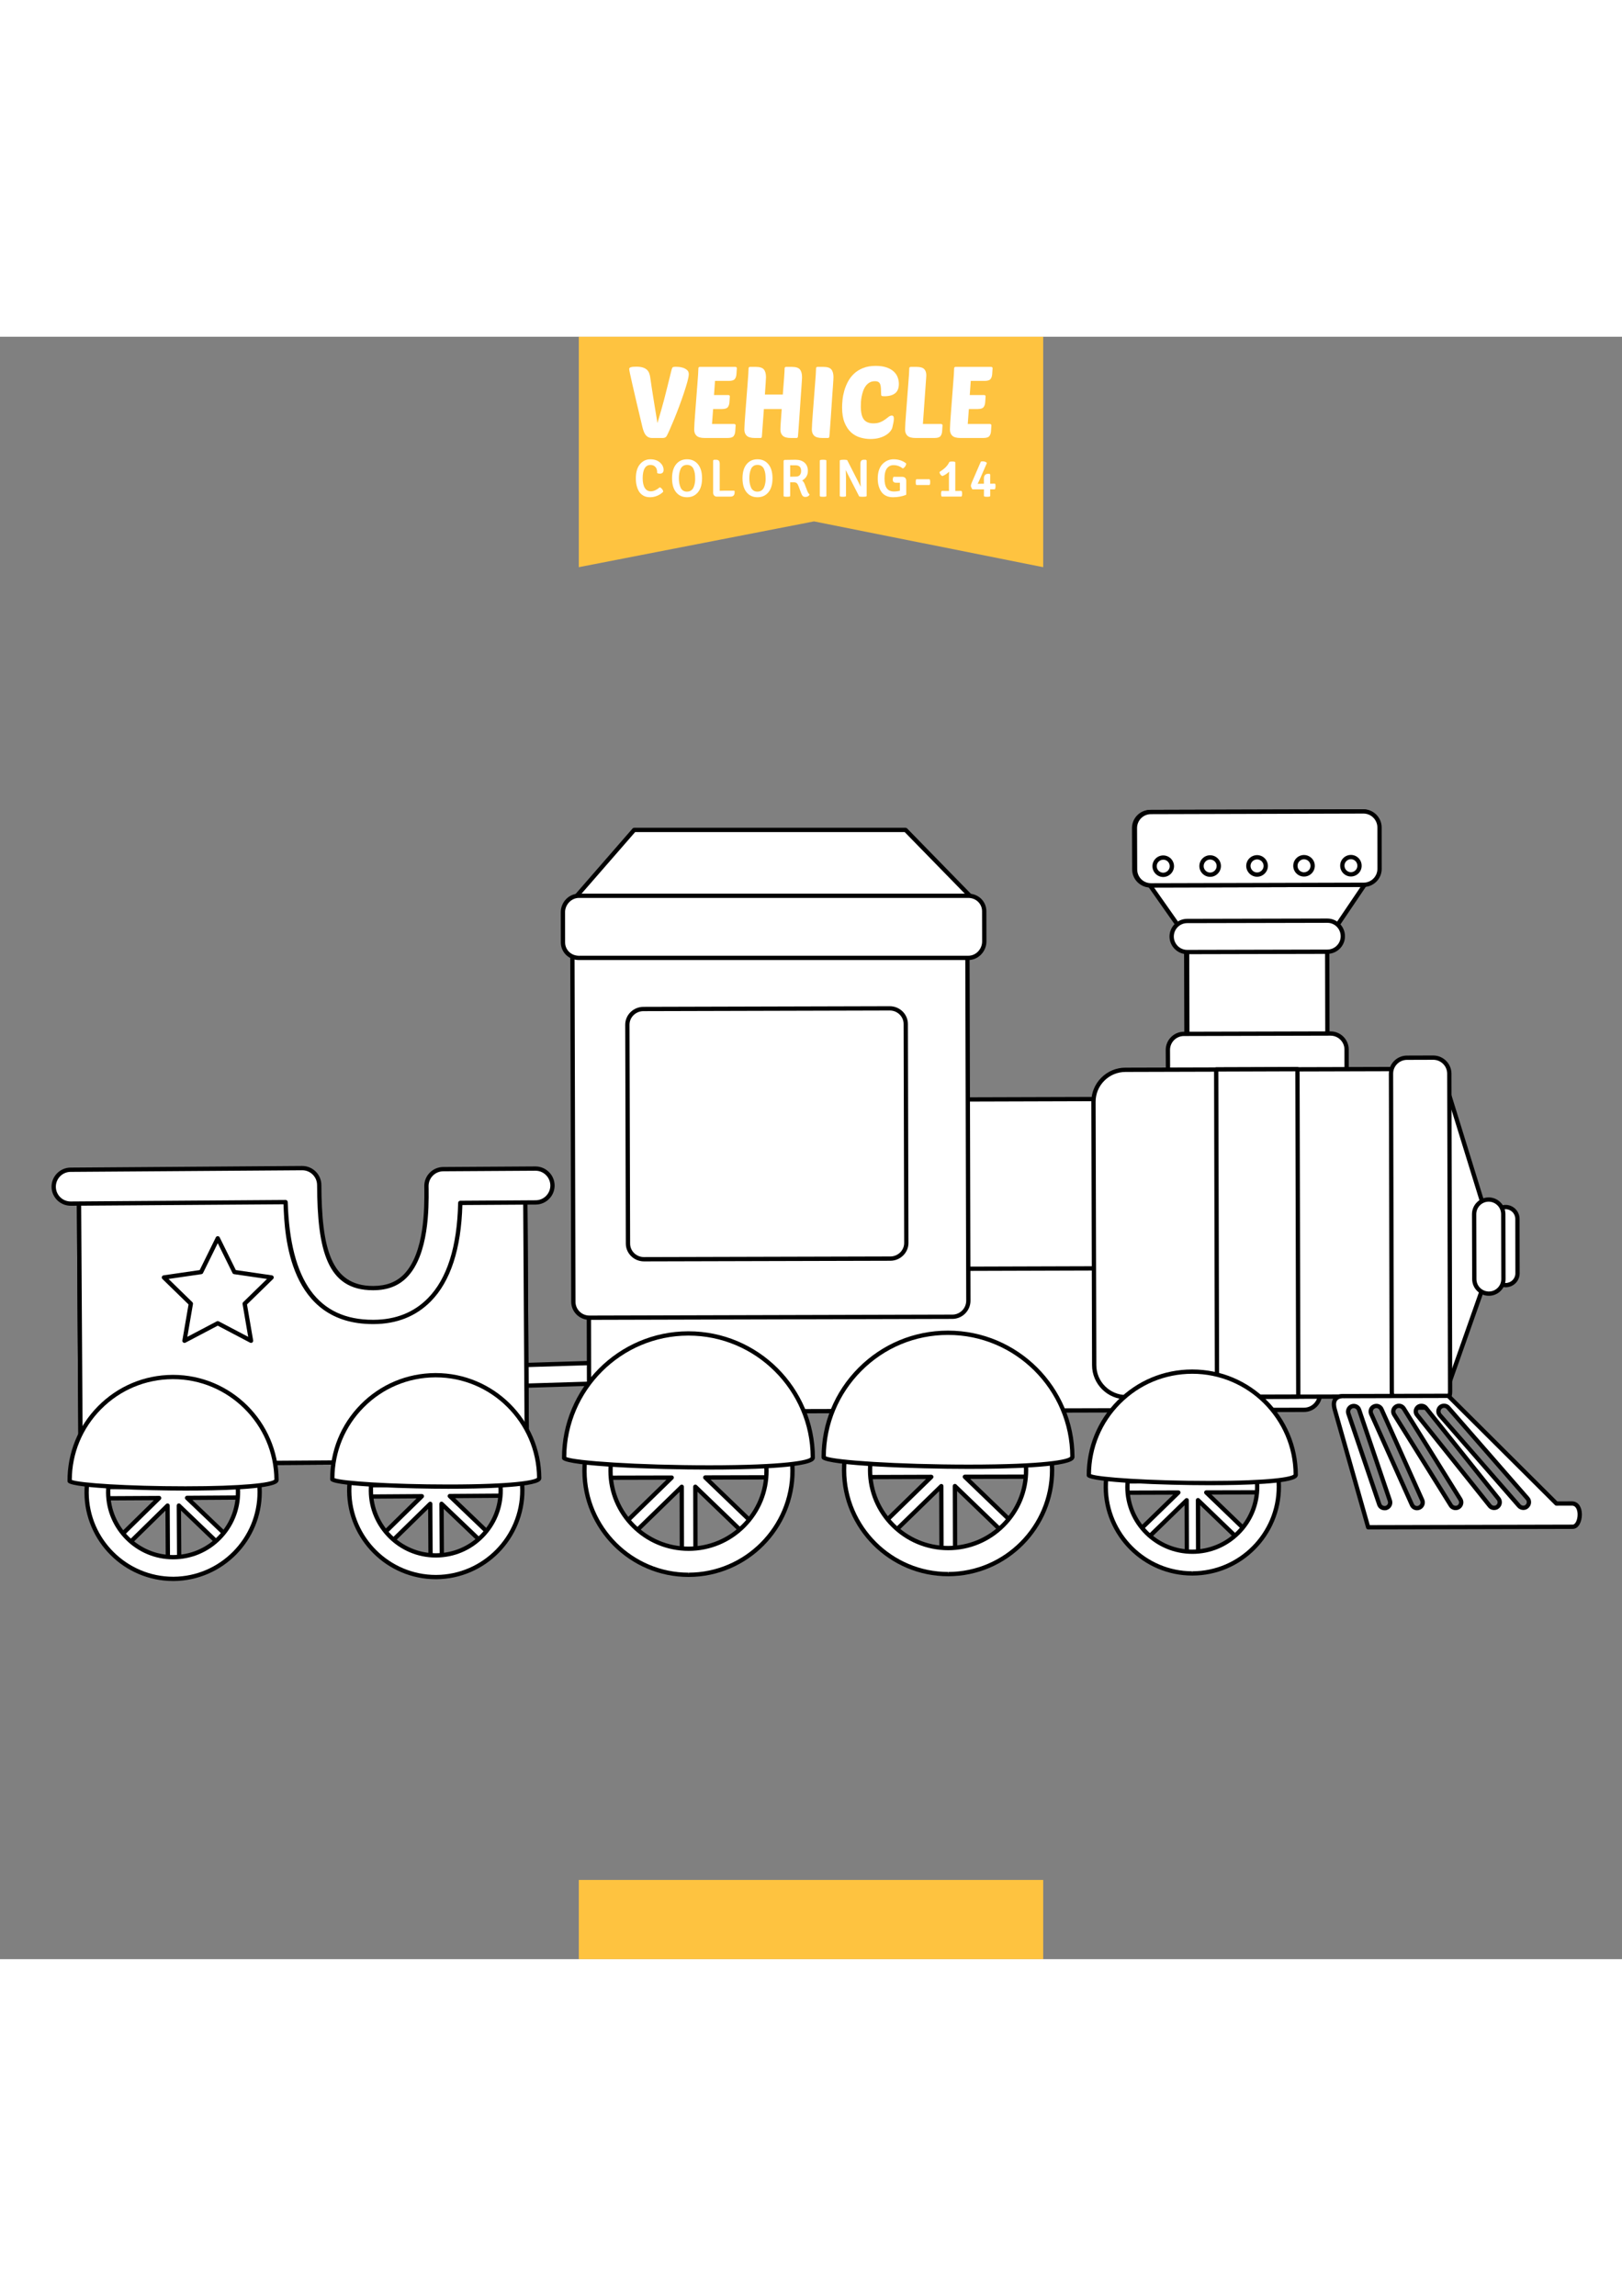 <?xml version="1.0" encoding="utf-8"?>
<!-- Generator: Adobe Illustrator 27.5.0, SVG Export Plug-In . SVG Version: 6.00 Build 0)  -->
<svg xmlns="http://www.w3.org/2000/svg" xmlns:xlink="http://www.w3.org/1999/xlink" viewBox="0 0 566.93 566.93" width="595" height="842" preserveAspectRatio="xMidYMid meet" data-scaled="true">
<rect x="0" y="0" width="566.93" height="566.93" fill="#808080" stroke="none"/>
<g>
	<polygon style="fill:#FEC340;" points="364.621,566.93 284.506,566.93 202.309,566.93 202.309,539.254 364.621,539.254 	"/>
	<g>
		<polygon style="fill:#FEC340;" points="364.621,80.52 284.506,64.525 202.309,80.52 202.309,0 364.621,0 		"/>
		<g>
			<g>
				<g>
					<g>
						<path style="fill:#FFFFFF;" d="M229.793,30.165c0.49-1.633,0.91-3.068,1.26-4.305c0.35-1.236,0.7-2.508,1.051-3.814
							c0.35-1.307,0.723-2.777,1.119-4.41c0.396-1.633,0.898-3.664,1.506-6.09c0.115-0.443,0.25-0.73,0.402-0.857
							c0.15-0.129,0.495-0.193,1.032-0.193c0.233,0,0.601,0.018,1.102,0.053c0.501,0.035,1.009,0.141,1.523,0.314
							c0.513,0.176,0.968,0.433,1.364,0.771c0.396,0.339,0.596,0.823,0.596,1.452c0,0.561-0.158,1.418-0.473,2.572
							c-0.314,1.156-0.718,2.469-1.207,3.938c-0.49,1.471-1.033,3.006-1.628,4.604c-0.595,1.598-1.185,3.109-1.768,4.532
							c-0.583,1.423-1.114,2.672-1.593,3.745c-0.479,1.073-0.834,1.82-1.067,2.24c-0.257,0.443-0.712,0.664-1.364,0.664h-3.676
							c-0.584,0-1.067-0.109-1.452-0.332c-0.386-0.222-0.706-0.52-0.963-0.893c-0.257-0.373-0.467-0.799-0.63-1.277
							c-0.164-0.479-0.303-0.963-0.42-1.453c-0.793-3.313-1.477-6.189-2.047-8.627c-0.572-2.438-1.045-4.48-1.418-6.125
							c-0.373-1.645-0.654-2.91-0.84-3.797c-0.188-0.887-0.28-1.436-0.28-1.646c0-0.257,0.186-0.449,0.559-0.577
							c0.373-0.129,1.004-0.193,1.891-0.193c0.933,0,1.697,0.094,2.293,0.28c0.594,0.187,1.072,0.45,1.435,0.788
							c0.361,0.338,0.63,0.734,0.805,1.189c0.175,0.455,0.298,0.951,0.368,1.488c0.069,0.396,0.14,0.869,0.209,1.417
							c0.07,0.548,0.193,1.382,0.368,2.503c0.175,1.119,0.413,2.631,0.718,4.531C228.871,24.56,229.279,27.063,229.793,30.165z"/>
						<path style="fill:#FFFFFF;" d="M246.277,35.38c-1.307,0-2.24-0.256-2.8-0.77c-0.559-0.514-0.84-1.248-0.84-2.205
							c0-0.467,0.034-1.266,0.104-2.398c0.07-1.132,0.163-2.421,0.28-3.868c0.116-1.445,0.233-2.975,0.351-4.584
							c0.116-1.61,0.232-3.127,0.35-4.551c0.116-1.422,0.21-2.671,0.279-3.744c0.07-1.073,0.105-1.809,0.105-2.205
							c0-0.35,0.187-0.525,0.561-0.525h12.319c0.14,0,0.269,0.035,0.386,0.105c0.116,0.07,0.174,0.198,0.174,0.385l-0.139,2.064
							c-0.048,0.7-0.24,1.267-0.578,1.697c-0.338,0.433-1.033,0.649-2.082,0.649h-4.83l-0.351,4.934h4.97
							c0.141,0,0.269,0.035,0.385,0.104c0.117,0.07,0.176,0.199,0.176,0.386l-0.141,2.065c-0.047,0.699-0.239,1.266-0.577,1.697
							c-0.339,0.432-1.032,0.646-2.083,0.646h-3.045l-0.385,5.216h7.7c0.14,0,0.269,0.041,0.386,0.122
							c0.115,0.082,0.174,0.205,0.174,0.367l-0.14,2.065c-0.047,0.7-0.239,1.267-0.577,1.698c-0.339,0.432-1.033,0.647-2.082,0.647
							H246.277z"/>
						<path style="fill:#FFFFFF;" d="M276.412,35.38c-1.307,0-2.24-0.256-2.8-0.77c-0.56-0.514-0.841-1.248-0.841-2.205
							c0-0.513,0.047-1.423,0.141-2.73c0.094-1.307,0.198-2.775,0.315-4.41h-6.229l-0.7,9.591c-0.023,0.187-0.07,0.321-0.14,0.402
							c-0.069,0.082-0.21,0.122-0.42,0.122h-1.925c-1.307,0-2.24-0.256-2.801-0.77c-0.56-0.514-0.84-1.248-0.84-2.205
							c0-0.467,0.035-1.266,0.105-2.398c0.07-1.132,0.162-2.421,0.279-3.868c0.117-1.445,0.233-2.975,0.351-4.584
							c0.116-1.61,0.233-3.127,0.351-4.551c0.115-1.422,0.209-2.671,0.279-3.744c0.07-1.073,0.106-1.809,0.106-2.205
							c0-0.35,0.185-0.525,0.559-0.525h1.925c1.424,0,2.381,0.304,2.87,0.91c0.49,0.608,0.735,1.505,0.735,2.695
							c0,0.187-0.035,0.846-0.105,1.977c-0.07,1.133-0.163,2.492-0.279,4.078h6.265c0.069-1.026,0.145-2.03,0.227-3.01
							c0.082-0.981,0.151-1.879,0.21-2.695c0.058-0.817,0.104-1.523,0.14-2.117c0.035-0.596,0.053-1.033,0.053-1.313
							c0-0.35,0.186-0.525,0.561-0.525h1.924c1.424,0,2.381,0.304,2.871,0.91c0.49,0.608,0.734,1.505,0.734,2.695
							c0,0.117-0.018,0.49-0.053,1.119c-0.035,0.631-0.087,1.424-0.157,2.381c-0.069,0.957-0.146,2.024-0.228,3.202
							c-0.082,1.179-0.164,2.386-0.244,3.622c-0.082,1.237-0.164,2.445-0.246,3.623s-0.157,2.246-0.227,3.202
							c-0.07,0.957-0.129,1.757-0.176,2.397c-0.047,0.643-0.082,1.033-0.106,1.173c-0.023,0.187-0.069,0.321-0.139,0.402
							c-0.07,0.082-0.211,0.122-0.42,0.122H276.412z"/>
						<path style="fill:#FFFFFF;" d="M287.401,35.38c-1.307,0-2.24-0.256-2.799-0.77c-0.56-0.514-0.841-1.248-0.841-2.205
							c0-0.467,0.035-1.266,0.105-2.398c0.07-1.132,0.163-2.421,0.28-3.868c0.116-1.445,0.232-2.975,0.35-4.584
							c0.117-1.61,0.232-3.127,0.35-4.551c0.117-1.422,0.211-2.671,0.281-3.744c0.068-1.073,0.103-1.809,0.103-2.205
							c0-0.35,0.188-0.525,0.561-0.525h1.926c1.422,0,2.379,0.304,2.869,0.91c0.49,0.608,0.734,1.505,0.734,2.695
							c0,0.117-0.018,0.49-0.051,1.119c-0.035,0.631-0.088,1.424-0.158,2.381c-0.07,0.957-0.147,2.024-0.229,3.202
							s-0.162,2.386-0.244,3.622c-0.082,1.237-0.164,2.445-0.244,3.623c-0.082,1.178-0.158,2.246-0.229,3.202
							c-0.07,0.957-0.129,1.757-0.176,2.397c-0.047,0.643-0.082,1.033-0.103,1.173c-0.023,0.187-0.07,0.321-0.141,0.402
							c-0.07,0.082-0.211,0.122-0.42,0.122H287.401z"/>
						<path style="fill:#FFFFFF;" d="M305.252,30.271c0.956,0,1.767-0.141,2.433-0.42c0.665-0.28,1.23-0.596,1.697-0.945
							s0.881-0.665,1.242-0.945c0.361-0.279,0.729-0.42,1.103-0.42c0.467,0,0.7,0.35,0.7,1.051c0,0.373-0.047,0.822-0.14,1.348
							c-0.094,0.524-0.223,1.113-0.386,1.768c-0.093,0.396-0.32,0.828-0.682,1.295c-0.362,0.467-0.858,0.904-1.488,1.313
							c-0.63,0.408-1.405,0.746-2.327,1.014c-0.922,0.269-1.978,0.403-3.168,0.403c-1.189,0-2.38-0.175-3.569-0.524
							c-1.19-0.351-2.252-0.945-3.186-1.785c-0.934-0.84-1.691-1.973-2.274-3.395c-0.584-1.423-0.875-3.208-0.875-5.354
							c0-0.771,0.053-1.663,0.157-2.678c0.105-1.016,0.309-2.059,0.612-3.133c0.303-1.072,0.729-2.129,1.277-3.168
							c0.549-1.037,1.254-1.965,2.118-2.782c0.862-0.816,1.919-1.476,3.167-1.978c1.248-0.502,2.735-0.752,4.463-0.752
							c1.376,0,2.572,0.163,3.587,0.49c1.016,0.326,1.855,0.775,2.521,1.348c0.665,0.571,1.155,1.242,1.47,2.012
							c0.315,0.769,0.473,1.587,0.473,2.45c0,1.493-0.438,2.585-1.313,3.272c-0.875,0.689-2.117,1.032-3.728,1.032
							c-0.514,0-0.834-0.04-0.963-0.122c-0.128-0.082-0.192-0.25-0.192-0.508c-0.023-0.793-0.047-1.482-0.069-2.065
							c-0.023-0.584-0.105-1.068-0.245-1.453c-0.141-0.385-0.357-0.665-0.647-0.84c-0.292-0.175-0.694-0.263-1.208-0.263
							c-0.747,0-1.382,0.157-1.907,0.473c-0.525,0.315-0.969,0.724-1.33,1.226c-0.362,0.502-0.653,1.066-0.875,1.697
							c-0.222,0.63-0.396,1.271-0.525,1.925c-0.128,0.653-0.21,1.283-0.244,1.89c-0.035,0.607-0.053,1.133-0.053,1.575
							c0,2.148,0.355,3.675,1.067,4.585C302.656,29.815,303.758,30.271,305.252,30.271z"/>
						<path style="fill:#FFFFFF;" d="M319.986,35.38c-1.307,0-2.24-0.256-2.8-0.77c-0.559-0.514-0.84-1.248-0.84-2.205
							c0-0.467,0.035-1.266,0.105-2.398c0.07-1.132,0.163-2.421,0.28-3.868c0.116-1.445,0.233-2.975,0.35-4.584
							c0.117-1.61,0.233-3.127,0.35-4.551c0.116-1.422,0.21-2.671,0.28-3.744c0.069-1.073,0.105-1.809,0.105-2.205
							c0-0.35,0.186-0.525,0.561-0.525h1.925c1.307,0,2.21,0.251,2.712,0.752c0.502,0.502,0.753,1.243,0.753,2.223
							c0,0.117-0.006,0.223-0.018,0.315c-0.012,0.094-0.018,0.198-0.018,0.315l-1.155,16.345h6.301c0.14,0,0.267,0.041,0.385,0.122
							c0.116,0.082,0.175,0.205,0.175,0.367l-0.14,2.065c-0.048,0.7-0.24,1.267-0.578,1.698c-0.338,0.432-1.032,0.647-2.082,0.647
							H319.986z"/>
						<path style="fill:#FFFFFF;" d="M335.666,35.38c-1.307,0-2.24-0.256-2.8-0.77c-0.56-0.514-0.84-1.248-0.84-2.205
							c0-0.467,0.035-1.266,0.104-2.398c0.07-1.132,0.163-2.421,0.28-3.868c0.116-1.445,0.233-2.975,0.35-4.584
							c0.117-1.61,0.233-3.127,0.351-4.551c0.116-1.422,0.21-2.671,0.28-3.744c0.069-1.073,0.104-1.809,0.104-2.205
							c0-0.35,0.186-0.525,0.56-0.525h12.319c0.141,0,0.268,0.035,0.385,0.105c0.117,0.07,0.176,0.198,0.176,0.385l-0.141,2.064
							c-0.047,0.7-0.239,1.267-0.577,1.697c-0.339,0.433-1.032,0.649-2.083,0.649h-4.829l-0.35,4.934h4.97
							c0.141,0,0.269,0.035,0.386,0.104c0.116,0.07,0.175,0.199,0.175,0.386l-0.14,2.065c-0.048,0.699-0.24,1.266-0.578,1.697
							c-0.338,0.432-1.032,0.646-2.082,0.646h-3.045l-0.386,5.216h7.7c0.141,0,0.268,0.041,0.385,0.122
							c0.117,0.082,0.176,0.205,0.176,0.367l-0.141,2.065c-0.047,0.7-0.239,1.267-0.577,1.698c-0.339,0.432-1.032,0.647-2.083,0.647
							H335.666z"/>
					</g>
				</g>
			</g>
		</g>
		<g>
			<g>
				<g>
					<g>
						<g>
							<path style="fill:#FFFFFF;" d="M229.928,47.48c0-0.036,0-0.177,0-0.423c0-0.246-0.07-0.57-0.207-0.973
								c-0.139-0.401-0.412-0.758-0.819-1.07c-0.408-0.313-0.925-0.468-1.548-0.468c-0.973,0-1.711,0.42-2.215,1.26
								c-0.504,0.84-0.756,2.043-0.756,3.608c0,1.566,0.27,2.767,0.811,3.601c0.54,0.834,1.308,1.251,2.304,1.251
								s2.052-0.462,3.168-1.386c0.48,0.312,0.78,0.702,0.9,1.17c-0.517,0.528-1.165,0.957-1.944,1.286
								c-0.78,0.33-1.593,0.496-2.439,0.496c-0.846,0-1.578-0.178-2.195-0.531c-0.618-0.354-1.107-0.831-1.467-1.432
								c-0.684-1.188-1.026-2.639-1.026-4.355c0-2.124,0.462-3.729,1.386-4.814s2.059-1.629,3.402-1.629
								c1.344,0,2.414,0.348,3.213,1.043c0.798,0.696,1.197,1.512,1.197,2.448c0,0.685-0.342,1.026-1.026,1.026
								C230.449,47.589,230.203,47.553,229.928,47.48z"/>
							<path style="fill:#FFFFFF;" d="M227.182,56.083c-0.886,0-1.666-0.189-2.319-0.564c-0.653-0.373-1.177-0.885-1.558-1.521
								c-0.705-1.223-1.061-2.73-1.061-4.483c0-2.175,0.486-3.849,1.445-4.976c0.969-1.139,2.178-1.717,3.593-1.717
								c1.398,0,2.535,0.371,3.377,1.104c0.852,0.743,1.283,1.63,1.283,2.637c0,1.06-0.753,1.507-2.077,1.16
								c-0.11-0.029-0.187-0.129-0.187-0.242v-0.423c0-0.214-0.065-0.514-0.193-0.893c-0.121-0.35-0.369-0.671-0.735-0.952
								c-0.36-0.276-0.83-0.416-1.395-0.416c-0.887,0-1.541,0.372-2,1.139c-0.479,0.796-0.721,1.967-0.721,3.479
								c0,1.51,0.259,2.675,0.77,3.465c0.495,0.765,1.18,1.137,2.094,1.137c0.932,0,1.943-0.447,3.009-1.328
								c0.085-0.068,0.204-0.075,0.295-0.018c0.532,0.346,0.871,0.789,1.007,1.317c0.022,0.085-0.002,0.175-0.063,0.237
								c-0.537,0.55-1.219,1.001-2.025,1.342C228.909,55.909,228.056,56.083,227.182,56.083z M227.281,43.321
								c-1.279,0-2.33,0.504-3.212,1.541c-0.88,1.034-1.326,2.6-1.326,4.652c0,1.664,0.334,3.088,0.993,4.23
								c0.333,0.558,0.796,1.009,1.374,1.34c1.161,0.664,2.928,0.65,4.413,0.021c0.694-0.293,1.285-0.672,1.759-1.127
								c-0.107-0.302-0.307-0.561-0.605-0.786c-1.104,0.878-2.174,1.323-3.18,1.323c-1.081,0-1.927-0.459-2.514-1.365
								c-0.564-0.872-0.851-2.129-0.851-3.736c0-1.604,0.267-2.861,0.791-3.737c0.551-0.916,1.367-1.381,2.43-1.381
								c0.678,0,1.25,0.175,1.7,0.519c0.445,0.342,0.749,0.741,0.903,1.187c0.148,0.438,0.221,0.782,0.221,1.055v0.225
								c0.851,0.181,1.263-0.032,1.264-0.72c0-0.868-0.363-1.607-1.111-2.26C229.582,43.651,228.556,43.321,227.281,43.321z"/>
						</g>
						<g>
							<path style="fill:#FFFFFF;" d="M237.055,54.753c-1.271-1.104-1.908-2.871-1.908-5.301c0-2.431,0.637-4.197,1.908-5.302
								c0.816-0.72,1.842-1.079,3.078-1.079s2.262,0.359,3.078,1.079c1.284,1.105,1.926,2.871,1.926,5.302
								c0,2.43-0.642,4.197-1.926,5.301c-0.816,0.72-1.842,1.08-3.078,1.08S237.871,55.473,237.055,54.753z M237.172,47.724
								c-0.09,0.521-0.135,1.096-0.135,1.719c0,0.625,0.045,1.2,0.135,1.728c0.09,0.527,0.24,1.047,0.45,1.557
								c0.21,0.51,0.528,0.912,0.954,1.206c0.426,0.294,0.914,0.44,1.467,0.44c0.552,0,1.018-0.102,1.395-0.305
								c0.379-0.205,0.678-0.466,0.9-0.783c0.223-0.318,0.398-0.699,0.531-1.143c0.24-0.768,0.359-1.566,0.359-2.394
								c0-0.828-0.041-1.504-0.125-2.025s-0.232-1.037-0.441-1.548c-0.21-0.511-0.531-0.912-0.963-1.206
								c-0.432-0.294-0.954-0.441-1.566-0.441c-0.611,0-1.131,0.147-1.557,0.441c-0.426,0.294-0.744,0.695-0.954,1.206
								C237.412,46.687,237.262,47.202,237.172,47.724z"/>
							<path style="fill:#FFFFFF;" d="M240.133,56.083c-1.292,0-2.384-0.385-3.243-1.143c-1.322-1.147-1.993-2.994-1.993-5.488
								c0-2.494,0.671-4.341,1.994-5.49c0.858-0.757,1.949-1.141,3.242-1.141s2.384,0.384,3.243,1.142
								c1.334,1.147,2.011,2.994,2.011,5.489c0,2.495-0.677,4.343-2.013,5.49C242.517,55.698,241.425,56.083,240.133,56.083z
								 M240.133,43.321c-1.168,0-2.147,0.342-2.913,1.017c-1.21,1.052-1.823,2.772-1.823,5.114c0,2.343,0.613,4.063,1.822,5.112
								c0.768,0.676,1.747,1.019,2.914,1.019c1.167,0,2.146-0.343,2.913-1.018c1.223-1.051,1.841-2.771,1.841-5.113
								c0-2.343-0.619-4.063-1.839-5.112C242.28,43.663,241.301,43.321,240.133,43.321z M240.043,54.624
								c-0.602,0-1.143-0.163-1.608-0.484c-0.465-0.321-0.816-0.764-1.044-1.317c-0.216-0.524-0.373-1.066-0.465-1.609
								c-0.092-0.54-0.139-1.136-0.139-1.77c0-0.636,0.047-1.229,0.139-1.761c0.092-0.535,0.248-1.074,0.465-1.6
								c0.228-0.553,0.578-0.996,1.044-1.317c0.467-0.322,1.038-0.485,1.698-0.485c0.66,0,1.234,0.163,1.707,0.484
								c0.472,0.321,0.826,0.765,1.054,1.318c0.218,0.531,0.371,1.07,0.457,1.603c0.085,0.528,0.128,1.224,0.128,2.065
								c0,0.852-0.125,1.682-0.371,2.468c-0.14,0.468-0.33,0.877-0.564,1.213c-0.245,0.349-0.577,0.638-0.986,0.859
								C241.145,54.512,240.635,54.624,240.043,54.624z M240.133,44.778c-0.557,0-1.033,0.134-1.415,0.397
								c-0.384,0.265-0.675,0.634-0.864,1.095c-0.203,0.493-0.35,0.996-0.436,1.495c-0.087,0.506-0.131,1.069-0.131,1.677
								c0,0.607,0.044,1.175,0.131,1.686c0.087,0.507,0.233,1.013,0.436,1.504c0.19,0.462,0.482,0.83,0.864,1.095
								c0.387,0.267,0.82,0.396,1.325,0.396c0.508,0,0.938-0.093,1.276-0.274c0.345-0.188,0.611-0.419,0.814-0.707
								c0.204-0.292,0.371-0.652,0.497-1.071c0.231-0.741,0.349-1.521,0.349-2.322c0-0.815-0.041-1.483-0.122-1.985
								c-0.079-0.495-0.223-0.997-0.426-1.493c-0.192-0.468-0.478-0.825-0.872-1.094C241.171,44.912,240.691,44.778,240.133,44.778z
								"/>
						</g>
						<g>
							<path style="fill:#FFFFFF;" d="M252.895,54.051h3.637c0,0.323-0.012,0.563-0.036,0.72c-0.108,0.564-0.498,0.846-1.17,0.846
								h-4.771c-0.313,0-0.564-0.099-0.756-0.297c-0.191-0.197-0.288-0.477-0.288-0.837V43.341l0.108-0.108h0.701
								c0.361,0,0.615,0.091,0.766,0.271c0.15,0.18,0.225,0.475,0.225,0.882v9.72C251.875,54.069,252.402,54.051,252.895,54.051z"/>
							<path style="fill:#FFFFFF;" d="M255.325,55.866h-4.771c-0.382,0-0.696-0.126-0.936-0.373
								c-0.237-0.245-0.358-0.585-0.358-1.011V43.341c0-0.066,0.026-0.13,0.073-0.177l0.108-0.108
								c0.047-0.047,0.11-0.073,0.177-0.073h0.701c0.436,0,0.758,0.121,0.957,0.36c0.19,0.228,0.283,0.568,0.283,1.042v9.455
								c0.479-0.026,0.919-0.039,1.334-0.039h3.637c0.138,0,0.25,0.112,0.25,0.25c0,0.342-0.013,0.59-0.039,0.759
								C256.648,55.296,256.329,55.866,255.325,55.866z M249.761,43.482v11c0,0.291,0.073,0.514,0.218,0.663
								c0.144,0.148,0.332,0.221,0.576,0.221h4.771c0.71,0,0.867-0.344,0.925-0.643c0.014-0.094,0.024-0.236,0.028-0.423h-3.384
								c-0.48,0-0.993,0.018-1.568,0.054c-0.065,0.005-0.137-0.021-0.187-0.067c-0.051-0.048-0.079-0.113-0.079-0.183v-9.72
								c0-0.432-0.091-0.631-0.166-0.722c-0.101-0.12-0.294-0.181-0.574-0.181H249.761z"/>
						</g>
						<g>
							<path style="fill:#FFFFFF;" d="M261.68,54.753c-1.273-1.104-1.908-2.871-1.908-5.301c0-2.431,0.635-4.197,1.908-5.302
								c0.815-0.72,1.842-1.079,3.077-1.079c1.235,0,2.263,0.359,3.078,1.079c1.284,1.105,1.927,2.871,1.927,5.302
								c0,2.43-0.643,4.197-1.927,5.301c-0.815,0.72-1.843,1.08-3.078,1.08C263.521,55.833,262.495,55.473,261.68,54.753z
								 M261.796,47.724c-0.09,0.521-0.135,1.096-0.135,1.719c0,0.625,0.045,1.2,0.135,1.728c0.091,0.527,0.24,1.047,0.45,1.557
								c0.21,0.51,0.527,0.912,0.954,1.206c0.426,0.294,0.915,0.44,1.467,0.44s1.017-0.102,1.396-0.305
								c0.377-0.205,0.678-0.466,0.899-0.783c0.222-0.318,0.399-0.699,0.531-1.143c0.239-0.768,0.36-1.566,0.36-2.394
								c0-0.828-0.043-1.504-0.127-2.025c-0.084-0.521-0.23-1.037-0.44-1.548c-0.21-0.511-0.531-0.912-0.963-1.206
								c-0.433-0.294-0.954-0.441-1.566-0.441c-0.612,0-1.131,0.147-1.557,0.441c-0.427,0.294-0.744,0.695-0.954,1.206
								C262.036,46.687,261.887,47.202,261.796,47.724z"/>
							<path style="fill:#FFFFFF;" d="M264.757,56.083c-1.293,0-2.384-0.385-3.242-1.143c-1.322-1.146-1.993-2.992-1.993-5.488
								c0-2.495,0.671-4.343,1.994-5.49c0.857-0.757,1.948-1.141,3.241-1.141c1.294,0,2.386,0.384,3.243,1.142
								c1.334,1.148,2.012,2.995,2.012,5.489c0,2.495-0.678,4.342-2.014,5.49C267.142,55.698,266.05,56.083,264.757,56.083z
								 M264.757,43.321c-1.168,0-2.147,0.342-2.912,1.017c-1.21,1.05-1.823,2.771-1.823,5.114c0,2.345,0.613,4.065,1.822,5.112
								c0.767,0.676,1.746,1.019,2.913,1.019c1.168,0,2.147-0.343,2.913-1.018c1.223-1.051,1.842-2.771,1.842-5.113
								c0-2.342-0.619-4.063-1.84-5.112C266.905,43.663,265.926,43.321,264.757,43.321z M264.667,54.624
								c-0.602,0-1.143-0.163-1.608-0.484c-0.465-0.32-0.815-0.763-1.044-1.317c-0.215-0.521-0.371-1.063-0.465-1.609
								c-0.092-0.54-0.139-1.136-0.139-1.77c0-0.636,0.047-1.229,0.139-1.761c0.094-0.54,0.25-1.078,0.465-1.6
								c0.228-0.554,0.579-0.997,1.044-1.317c0.467-0.322,1.038-0.485,1.698-0.485c0.659,0,1.233,0.163,1.707,0.484
								c0.472,0.321,0.826,0.765,1.054,1.318c0.216,0.524,0.369,1.064,0.456,1.603c0.086,0.536,0.13,1.231,0.13,2.065
								c0,0.847-0.125,1.677-0.372,2.468c-0.137,0.463-0.327,0.871-0.564,1.212c-0.242,0.347-0.573,0.637-0.985,0.86
								C265.767,54.512,265.258,54.624,264.667,54.624z M264.757,44.778c-0.557,0-1.033,0.134-1.415,0.397
								c-0.389,0.268-0.672,0.626-0.864,1.095c-0.201,0.489-0.348,0.992-0.436,1.496c-0.087,0.505-0.131,1.068-0.131,1.676
								c0,0.607,0.044,1.175,0.131,1.686c0.088,0.51,0.234,1.017,0.436,1.504c0.19,0.463,0.482,0.831,0.864,1.095
								c0.381,0.264,0.827,0.396,1.325,0.396c0.507,0,0.936-0.093,1.277-0.275c0.342-0.185,0.615-0.423,0.813-0.706
								c0.207-0.296,0.374-0.656,0.497-1.071c0.232-0.746,0.35-1.526,0.35-2.322c0-0.808-0.042-1.476-0.124-1.985
								c-0.08-0.501-0.224-1.003-0.425-1.493c-0.192-0.468-0.478-0.825-0.872-1.094C265.794,44.912,265.314,44.778,264.757,44.778z"
								/>
						</g>
						<g>
							<path style="fill:#FFFFFF;" d="M274.262,43.286l3.815-0.054c1.26,0,2.25,0.321,2.97,0.964c0.721,0.642,1.08,1.545,1.08,2.709
								c0,0.803-0.216,1.493-0.649,2.069c-0.432,0.576-0.99,0.977-1.674,1.206c0.541,0.191,0.961,0.696,1.26,1.512l0.828,2.178
								c0.24,0.637,0.504,1.068,0.793,1.297c-0.24,0.371-0.642,0.558-1.207,0.558c-0.324,0-0.57-0.087-0.737-0.261
								c-0.169-0.174-0.324-0.459-0.468-0.856l-0.937-2.502c-0.18-0.492-0.405-0.863-0.675-1.115
								c-0.27-0.252-0.663-0.379-1.18-0.379h-1.547v4.986c-0.24,0.048-0.541,0.072-0.9,0.072c-0.36,0-0.66-0.024-0.9-0.072V43.413
								L274.262,43.286z M275.935,44.655v4.518c0.707-0.036,1.437-0.055,2.187-0.055c0.749,0,1.293-0.209,1.629-0.629
								c0.336-0.42,0.504-0.948,0.504-1.584c0-1.488-0.75-2.232-2.25-2.232C277.033,44.673,276.343,44.667,275.935,44.655z"/>
							<path style="fill:#FFFFFF;" d="M281.478,55.975c-0.393,0-0.702-0.113-0.918-0.338c-0.193-0.199-0.364-0.508-0.522-0.943
								l-0.936-2.499c-0.165-0.453-0.37-0.796-0.611-1.021c-0.221-0.207-0.56-0.312-1.009-0.312h-1.297v4.736
								c0,0.119-0.084,0.222-0.201,0.245c-0.514,0.102-1.385,0.102-1.898,0c-0.117-0.023-0.201-0.126-0.201-0.245V43.413
								c0-0.066,0.026-0.13,0.073-0.177l0.127-0.127c0.046-0.046,0.108-0.072,0.173-0.073l3.815-0.054
								c1.321,0,2.377,0.346,3.14,1.027c0.772,0.688,1.164,1.661,1.164,2.896c0,0.855-0.235,1.603-0.698,2.22
								c-0.352,0.469-0.788,0.834-1.301,1.089c0.381,0.294,0.689,0.76,0.921,1.392l0.827,2.175c0.224,0.591,0.464,0.991,0.715,1.189
								c0.101,0.08,0.125,0.224,0.055,0.332C282.606,55.749,282.13,55.975,281.478,55.975z M275.935,50.362h1.547
								c0.579,0,1.033,0.15,1.351,0.446c0.299,0.279,0.547,0.686,0.738,1.212l0.936,2.5c0.132,0.365,0.271,0.623,0.413,0.77
								c0.119,0.124,0.302,0.185,0.558,0.185c0.383,0,0.669-0.094,0.867-0.284c-0.252-0.272-0.479-0.679-0.688-1.232l-0.827-2.177
								c-0.272-0.742-0.646-1.2-1.109-1.365c-0.101-0.035-0.168-0.131-0.167-0.237c0.001-0.107,0.069-0.201,0.171-0.235
								c0.633-0.211,1.155-0.588,1.553-1.118c0.397-0.529,0.599-1.175,0.599-1.92c0-1.101-0.326-1.926-0.996-2.522
								c-0.67-0.598-1.613-0.9-2.804-0.9l-3.692,0.052v11.852c0.373,0.047,0.928,0.047,1.301,0v-4.773
								C275.685,50.475,275.798,50.362,275.935,50.362z M275.935,49.423c-0.063,0-0.126-0.025-0.172-0.068
								c-0.05-0.048-0.078-0.113-0.078-0.182v-4.518c0-0.067,0.027-0.132,0.076-0.18c0.047-0.047,0.099-0.06,0.181-0.07
								c0.406,0.012,1.094,0.018,2.063,0.018c1.636,0,2.5,0.858,2.5,2.482c0,0.691-0.188,1.276-0.559,1.74
								c-0.384,0.479-0.997,0.723-1.824,0.723c-0.736,0-1.468,0.019-2.174,0.055C275.944,49.423,275.939,49.423,275.935,49.423z
								 M276.185,44.911v3.999c0.632-0.027,1.282-0.042,1.937-0.042c0.667,0,1.149-0.18,1.434-0.535
								c0.298-0.372,0.449-0.853,0.449-1.428c0-1.353-0.636-1.982-2-1.982C277.211,44.923,276.604,44.919,276.185,44.911z"/>
						</g>
						<g>
							<path style="fill:#FFFFFF;" d="M286.789,55.599V43.305c0.228-0.048,0.525-0.072,0.891-0.072c0.367,0,0.67,0.024,0.91,0.072
								v12.294c-0.24,0.048-0.543,0.072-0.91,0.072C287.314,55.671,287.018,55.646,286.789,55.599z"/>
							<path style="fill:#FFFFFF;" d="M287.68,55.921c-0.379,0-0.696-0.026-0.941-0.077c-0.116-0.024-0.199-0.127-0.199-0.245
								V43.305c0-0.118,0.083-0.221,0.199-0.245c0.491-0.102,1.388-0.102,1.9,0c0.117,0.023,0.201,0.126,0.201,0.245v12.294
								c0,0.119-0.084,0.222-0.201,0.245C288.382,55.895,288.06,55.921,287.68,55.921z M287.039,55.387
								c0.362,0.045,0.927,0.045,1.301-0.001V43.518c-0.374-0.046-0.938-0.047-1.301-0.001V55.387z"/>
						</g>
						<g>
							<path style="fill:#FFFFFF;" d="M295.375,45.429h-0.072c0.096,1.632,0.145,3.066,0.145,4.302v5.868
								c-0.277,0.048-0.557,0.072-0.838,0.072c-0.281,0-0.561-0.024-0.836-0.072V43.323c0.336-0.061,0.703-0.091,1.105-0.091
								c0.402,0,0.754,0.024,1.055,0.072l3.924,7.687c0.18,0.348,0.406,0.824,0.684,1.431c0.275,0.606,0.455,0.987,0.539,1.143
								v0.019l0.055-0.019c-0.096-1.512-0.145-2.993-0.145-4.446v-4.752c0-0.407,0.07-0.698,0.207-0.873
								c0.139-0.174,0.392-0.261,0.766-0.261h0.576l0.125,0.091v12.258c-0.336,0.059-0.707,0.09-1.115,0.09
								s-0.762-0.024-1.063-0.072l-3.941-7.685C296.185,47.204,295.795,46.377,295.375,45.429z"/>
							<path style="fill:#FFFFFF;" d="M301.549,55.921c-0.417,0-0.787-0.025-1.102-0.075c-0.079-0.013-0.147-0.063-0.184-0.133
								l-3.941-7.686c-0.227-0.448-0.464-0.938-0.709-1.467c0.056,1.177,0.084,2.239,0.084,3.17v5.868
								c0,0.122-0.088,0.226-0.207,0.246c-0.584,0.102-1.18,0.102-1.76,0c-0.119-0.021-0.207-0.125-0.207-0.246V43.323
								c0-0.121,0.087-0.225,0.206-0.246c0.694-0.124,1.612-0.12,2.243-0.02c0.079,0.013,0.147,0.063,0.184,0.134l3.924,7.687
								c0.181,0.349,0.409,0.829,0.689,1.441c0.018,0.039,0.036,0.078,0.053,0.116c-0.054-1.128-0.081-2.239-0.081-3.316v-4.752
								c0-0.468,0.085-0.804,0.26-1.027c0.189-0.237,0.513-0.357,0.963-0.357h0.576c0.053,0,0.104,0.017,0.146,0.048l0.125,0.091
								c0.066,0.047,0.104,0.122,0.104,0.202v12.258c0,0.121-0.087,0.225-0.206,0.246C302.357,55.89,301.967,55.921,301.549,55.921z
								 M300.649,55.37c0.501,0.064,1.205,0.07,1.765-0.003V43.482h-0.451c-0.199,0-0.46,0.029-0.57,0.167
								c-0.068,0.088-0.152,0.285-0.152,0.717v4.752c0,1.431,0.049,2.921,0.144,4.431c0.008,0.112-0.061,0.216-0.169,0.252
								c-0.073,0.027-0.185,0.023-0.253-0.023c-0.036-0.026-0.073-0.059-0.099-0.096l-0.003,0.002
								c-0.088-0.162-0.267-0.541-0.547-1.158c-0.275-0.602-0.5-1.074-0.678-1.419l-3.866-7.573c-0.5-0.063-1.192-0.071-1.746,0.004
								v11.847c0.389,0.049,0.781,0.049,1.174,0V49.73c0-1.214-0.049-2.656-0.145-4.287c-0.004-0.068,0.02-0.136,0.068-0.187
								c0.047-0.05,0.112-0.078,0.182-0.078h0.072c0.099,0,0.189,0.059,0.228,0.148c0.408,0.922,0.8,1.754,1.164,2.473
								L300.649,55.37z"/>
						</g>
						<g>
							<path style="fill:#FFFFFF;" d="M312.439,49.19h2.771c0.467,0,0.801,0.1,0.998,0.297c0.199,0.198,0.297,0.495,0.297,0.891
								v4.681c-1.344,0.517-2.813,0.774-4.41,0.774c-0.898,0-1.686-0.172-2.357-0.514c-0.672-0.342-1.193-0.813-1.566-1.412
								c-0.756-1.176-1.133-2.635-1.133-4.375c0-1.104,0.15-2.082,0.449-2.934c0.301-0.851,0.709-1.523,1.225-2.016
								c1.02-1.008,2.219-1.512,3.6-1.512c1.645,0,3.035,0.443,4.176,1.332c-0.096,0.563-0.396,1.014-0.9,1.35
								c-0.971-0.756-2.068-1.135-3.293-1.135c-1.008,0-1.824,0.396-2.449,1.188c-0.623,0.792-0.936,2.04-0.936,3.744
								c0,3.181,1.17,4.771,3.51,4.771c0.84,0,1.627-0.109,2.359-0.324v-2.107c0-0.528,0.006-0.905,0.018-1.134h-1.656
								c-0.564,0-0.846-0.27-0.846-0.811C312.295,49.73,312.342,49.479,312.439,49.19z"/>
							<path style="fill:#FFFFFF;" d="M312.096,56.083c-0.934,0-1.766-0.182-2.471-0.541c-0.709-0.36-1.27-0.866-1.665-1.503
								c-0.776-1.207-1.171-2.725-1.171-4.507c0-1.125,0.156-2.141,0.463-3.017c0.313-0.885,0.746-1.597,1.288-2.113
								c1.061-1.048,2.33-1.581,3.772-1.581c1.693,0,3.15,0.466,4.329,1.385c0.073,0.057,0.108,0.148,0.093,0.239
								c-0.107,0.631-0.446,1.142-1.008,1.516c-0.091,0.061-0.209,0.055-0.292-0.011c-0.922-0.718-1.979-1.082-3.14-1.082
								c-0.935,0-1.673,0.357-2.253,1.094c-0.585,0.743-0.882,1.951-0.882,3.589c0,3.042,1.066,4.521,3.26,4.521
								c0.74,0,1.449-0.089,2.109-0.264v-1.917c0-0.366,0.003-0.66,0.009-0.884h-1.397c-0.707,0-1.096-0.377-1.096-1.061
								c0-0.246,0.053-0.527,0.158-0.836c0.034-0.102,0.129-0.17,0.236-0.17h2.771c0.534,0,0.93,0.125,1.175,0.37
								c0.245,0.244,0.37,0.604,0.37,1.067v4.681c0,0.104-0.064,0.196-0.16,0.233C315.23,55.816,313.716,56.083,312.096,56.083z
								 M312.313,43.321c-1.306,0-2.458,0.484-3.424,1.439c-0.487,0.466-0.879,1.111-1.165,1.921
								c-0.288,0.822-0.435,1.781-0.435,2.851c0,1.685,0.368,3.111,1.093,4.24c0.35,0.561,0.843,1.005,1.47,1.324
								c0.635,0.322,1.39,0.486,2.244,0.486c1.495,0,2.895-0.234,4.16-0.697v-4.508c0-0.326-0.075-0.566-0.224-0.714
								c-0.147-0.146-0.431-0.224-0.821-0.224h-2.587c-0.053,0.188-0.079,0.358-0.079,0.506c0,0.403,0.167,0.561,0.596,0.561h1.656
								c0.068,0,0.134,0.028,0.182,0.078c0.047,0.05,0.071,0.116,0.068,0.185c-0.012,0.226-0.018,0.599-0.018,1.121v2.107
								c0,0.111-0.073,0.209-0.18,0.24c-0.756,0.222-1.573,0.334-2.43,0.334c-2.495,0-3.76-1.689-3.76-5.021
								c0-1.753,0.333-3.064,0.989-3.898c0.672-0.853,1.563-1.284,2.646-1.284c1.212,0,2.32,0.361,3.296,1.074
								c0.322-0.252,0.526-0.56,0.62-0.936C315.144,43.72,313.833,43.321,312.313,43.321z"/>
						</g>
						<g>
							<path style="fill:#FFFFFF;" d="M324.785,51.566h-4.391c-0.049-0.204-0.072-0.452-0.072-0.747
								c0-0.293,0.023-0.555,0.072-0.783h4.391c0.061,0.205,0.092,0.463,0.092,0.774C324.877,51.123,324.846,51.375,324.785,51.566z
								"/>
							<path style="fill:#FFFFFF;" d="M324.785,51.816h-4.391c-0.115,0-0.216-0.079-0.243-0.191
								c-0.053-0.223-0.079-0.486-0.079-0.806c0-0.313,0.026-0.594,0.078-0.835c0.024-0.116,0.126-0.198,0.244-0.198h4.391
								c0.11,0,0.208,0.073,0.24,0.18c0.067,0.229,0.102,0.514,0.102,0.845c0,0.335-0.035,0.614-0.104,0.831
								C324.99,51.746,324.895,51.816,324.785,51.816z M320.602,51.316h3.986c0.025-0.142,0.038-0.31,0.038-0.506
								c0-0.198-0.014-0.374-0.04-0.524h-3.982c-0.021,0.161-0.032,0.339-0.032,0.533C320.572,51.006,320.582,51.172,320.602,51.316
								z"/>
						</g>
						<g>
							<path style="fill:#FFFFFF;" d="M331.949,54.141l-0.018-1.188v-4.319c0-0.228,0.029-0.954,0.09-2.179
								c-0.695,0.865-1.572,1.519-2.627,1.963c-0.397-0.229-0.648-0.576-0.756-1.045c1.703-1.055,2.826-2.201,3.365-3.438
								c0.24-0.061,0.514-0.09,0.818-0.09c0.307,0,0.586,0.029,0.838,0.09v9.017l-0.018,1.188l1.043-0.018h1.26
								c0.061,0.265,0.09,0.508,0.09,0.729c0,0.222-0.029,0.472-0.09,0.747h-6.678c-0.061-0.275-0.09-0.525-0.09-0.747
								c0-0.222,0.029-0.465,0.09-0.729h1.674L331.949,54.141z"/>
							<path style="fill:#FFFFFF;" d="M335.945,55.849h-6.678c-0.117,0-0.219-0.082-0.244-0.196
								c-0.063-0.289-0.096-0.559-0.096-0.801s0.032-0.507,0.096-0.785c0.026-0.113,0.128-0.194,0.244-0.194l2.428,0.014
								l-0.014-0.93v-4.323c0-0.189,0.02-0.698,0.057-1.487c-0.632,0.635-1.385,1.139-2.247,1.502
								c-0.07,0.028-0.153,0.026-0.222-0.014c-0.457-0.264-0.752-0.67-0.875-1.206c-0.023-0.104,0.021-0.212,0.112-0.269
								c1.652-1.023,2.752-2.142,3.268-3.324c0.031-0.071,0.094-0.124,0.168-0.143c0.514-0.129,1.241-0.13,1.776-0.001
								c0.112,0.027,0.191,0.128,0.191,0.243l-0.014,9.951l2.049-0.014c0.116,0,0.218,0.081,0.244,0.194
								c0.063,0.278,0.096,0.543,0.096,0.785s-0.032,0.512-0.096,0.801C336.164,55.767,336.063,55.849,335.945,55.849z
								 M329.474,55.349h6.266c0.03-0.179,0.046-0.345,0.046-0.497c0-0.15-0.015-0.31-0.044-0.479l-2.094,0.018
								c-0.002,0-0.004,0-0.005,0c-0.066,0-0.13-0.026-0.177-0.073c-0.048-0.048-0.074-0.112-0.073-0.181l0.018-1.188V44.14
								c-0.381-0.064-0.87-0.059-1.229,0.012c-0.558,1.194-1.65,2.314-3.251,3.333c0.095,0.275,0.255,0.49,0.486,0.65
								c0.962-0.426,1.772-1.044,2.41-1.837c0.068-0.085,0.183-0.117,0.284-0.077c0.102,0.038,0.166,0.138,0.161,0.246
								c-0.058,1.167-0.09,1.937-0.09,2.166l0.018,5.504c0.001,0.068-0.025,0.133-0.073,0.181c-0.048,0.048-0.116,0.072-0.182,0.073
								l-2.473-0.018c-0.029,0.17-0.044,0.33-0.044,0.479C329.428,55.004,329.443,55.17,329.474,55.349z"/>
						</g>
						<g>
							<path style="fill:#FFFFFF;" d="M345.846,53.061l0.018,0.899v1.639c-0.24,0.048-0.525,0.072-0.853,0.072
								c-0.332,0-0.615-0.024-0.855-0.072V53.96l0.018-0.899l-0.918,0.019h-3.258c-0.264-0.444-0.397-0.777-0.397-1
								c0-0.221,0.119-0.614,0.359-1.179l3.06-7.073c0.119-0.024,0.252-0.037,0.396-0.037c0.539,0,0.953,0.121,1.242,0.36
								l-2.178,5.005c-0.492,1.151-0.883,1.968-1.17,2.447l0.035,0.055c0.684-0.037,1.361-0.055,2.033-0.055h0.793
								c-0.012-0.132-0.018-0.336-0.018-0.611v-1.513c0-0.42,0.102-0.747,0.305-0.981c0.205-0.233,0.486-0.351,0.848-0.351h0.484
								l0.072,0.072v2.466l-0.018,0.918l0.811-0.018h1.008c0.035,0.156,0.055,0.377,0.055,0.666c0,0.287-0.043,0.558-0.127,0.81
								H345.846z"/>
							<path style="fill:#FFFFFF;" d="M345.01,55.921c-0.348,0-0.644-0.025-0.904-0.077c-0.117-0.023-0.201-0.126-0.201-0.245
								l0.013-2.283l-0.658,0.014h-3.263c-0.088,0-0.17-0.047-0.215-0.122c-0.295-0.496-0.432-0.854-0.432-1.128
								c0-0.259,0.124-0.677,0.379-1.276l3.062-7.075c0.032-0.074,0.1-0.129,0.18-0.146c0.137-0.027,0.286-0.042,0.446-0.042
								c0.595,0,1.066,0.141,1.401,0.418c0.086,0.071,0.114,0.19,0.07,0.292l-2.178,5.005c-0.393,0.918-0.726,1.634-0.992,2.134
								c0.549-0.024,1.106-0.036,1.661-0.036h0.53c-0.003-0.104-0.005-0.224-0.005-0.361v-1.513c0-0.479,0.123-0.865,0.366-1.146
								c0.255-0.29,0.603-0.437,1.036-0.437h0.484c0.066,0,0.13,0.026,0.177,0.073l0.072,0.072c0.047,0.047,0.073,0.11,0.073,0.177
								l-0.013,3.128l1.564-0.012c0.117,0,0.218,0.081,0.244,0.195c0.04,0.179,0.061,0.422,0.061,0.721
								c0,0.312-0.047,0.61-0.14,0.889c-0.034,0.102-0.13,0.171-0.237,0.171h-1.491l0.013,0.645v1.643
								c0,0.119-0.084,0.222-0.201,0.245C345.655,55.895,345.352,55.921,345.01,55.921z M344.404,55.386
								c0.357,0.047,0.848,0.047,1.209,0l-0.018-2.32c-0.001-0.067,0.024-0.132,0.071-0.18c0.047-0.048,0.111-0.075,0.179-0.075
								h1.558c0.044-0.178,0.065-0.365,0.065-0.56c0-0.178-0.008-0.313-0.019-0.416l-1.599,0.018
								c-0.071,0.004-0.135-0.025-0.183-0.073c-0.048-0.048-0.074-0.113-0.073-0.182l0.018-0.918v-2.283h-0.307
								c-0.287,0-0.503,0.087-0.66,0.266c-0.16,0.186-0.242,0.46-0.242,0.816v1.513c0,0.266,0.005,0.462,0.017,0.589
								c0.006,0.07-0.018,0.14-0.065,0.191c-0.048,0.052-0.114,0.081-0.184,0.081h-0.793c-0.676,0-1.356,0.019-2.02,0.055
								c-0.09-0.005-0.176-0.039-0.224-0.115l-0.035-0.055c-0.052-0.079-0.054-0.182-0.005-0.264c0.281-0.47,0.67-1.282,1.155-2.417
								l2.096-4.817c-0.233-0.133-0.546-0.199-0.931-0.199c-0.078,0-0.151,0.004-0.222,0.013L340.188,51
								c-0.295,0.692-0.339,0.974-0.339,1.079c0,0.091,0.04,0.304,0.291,0.75l4.026-0.019c0.075,0.003,0.134,0.025,0.182,0.073
								c0.048,0.048,0.074,0.113,0.073,0.182L344.404,55.386z"/>
						</g>
					</g>
				</g>
			</g>
		</g>
	</g>
</g>
<g>
	<g>
		<g>
			<g>
				<g>
					<g>
						<path style="fill:#FFFFFF;" d="M167.707,363.411c0.115,1.968,1.45,3.577,2.998,3.528l43.746-1.331
							c1.558-0.045,2.74-1.697,2.624-3.702l0,0c-0.111-1.994-1.463-3.556-3.013-3.526l-43.738,1.352
							C168.77,359.765,167.608,361.422,167.707,363.411L167.707,363.411z"/>
						<path d="M170.637,367.69c-1.924,0-3.539-1.86-3.679-4.235c-0.066-1.34,0.353-2.594,1.148-3.447
							c0.6-0.645,1.382-1.008,2.202-1.025l43.73-1.352c0.001,0,0.001,0,0.002,0c2.018,0,3.65,1.86,3.783,4.234
							c0.076,1.32-0.332,2.572-1.121,3.434c-0.605,0.659-1.397,1.036-2.23,1.06l-43.745,1.331
							C170.721,367.69,170.644,367.69,170.637,367.69z M214.105,359.13l-43.758,1.352c-0.535,0.011-0.917,0.304-1.145,0.548
							c-0.513,0.551-0.792,1.427-0.747,2.344c0.089,1.523,1.088,2.816,2.181,2.816v0.75l0.045-0.751l43.747-1.331
							c0.545-0.016,0.936-0.321,1.169-0.574c0.509-0.556,0.781-1.429,0.728-2.335C216.239,360.394,215.243,359.13,214.105,359.13z"
							/>
					</g>
				</g>
				<g>
					<g>
						<path style="fill:#FFFFFF;" d="M28.156,388.373c0.011,3.099,2.535,5.575,5.621,5.562l144.777-0.965
							c3.093-0.014,5.585-2.535,5.575-5.603l-0.524-85.808c-0.031-3.094-2.541-5.593-5.635-5.573l-23.012,0.146
							c0,0,2.89,42.053-24.729,42.227c-25.969,0.179-24.573-41.932-24.573-41.932l-72.479,0.523
							c-3.086,0.019-5.567,2.543-5.563,5.624L28.156,388.373z"/>
						<path d="M33.752,394.685c-3.487,0-6.334-2.83-6.346-6.309l-0.541-85.797c-0.006-3.498,2.824-6.358,6.308-6.379l72.479-0.523
							c0.002,0,0.004,0,0.006,0c0.202,0,0.396,0.082,0.537,0.227c0.143,0.147,0.219,0.344,0.213,0.548
							c-0.009,0.242-0.673,24.353,10.137,35.523c3.618,3.738,8.167,5.635,13.519,5.635c0.001,0,0.002,0,0.003,0l0.16-0.001
							c6.009-0.038,10.998-2.149,14.827-6.275c10.645-11.471,9.174-34.914,9.158-35.149c-0.015-0.207,0.058-0.41,0.198-0.561
							c0.141-0.152,0.338-0.239,0.545-0.24l23.012-0.146c3.507,0,6.355,2.833,6.39,6.315l0.524,85.81
							c0.011,3.492-2.825,6.343-6.322,6.358l-144.775,0.965C33.78,394.685,33.754,394.685,33.752,394.685z M104.893,297.183
							L33.184,297.7c-2.662,0.016-4.822,2.202-4.818,4.873l0.541,85.795c0.009,2.656,2.183,4.816,4.846,4.816v0.75l0.022-0.75
							l144.775-0.965c2.673-0.012,4.839-2.188,4.83-4.852l-0.524-85.805c-0.027-2.661-2.202-4.828-4.849-4.828l-22.257,0.142
							c0.188,4.335,0.484,24.609-9.596,35.474c-4.122,4.443-9.479,6.717-15.919,6.758l-0.169,0.001c-0.001,0-0.003,0-0.004,0
							c-5.775,0-10.687-2.051-14.599-6.094C105.205,322.411,104.85,301.551,104.893,297.183z"/>
					</g>
					<g>
						<path style="fill:#FFFFFF;" d="M28.156,388.373c0.011,3.099,2.535,5.575,5.621,5.562l144.777-0.965
							c3.093-0.014,5.585-2.535,5.575-5.603l-0.524-85.808c-0.031-3.094-2.541-5.593-5.635-5.573l-23.012,0.146
							c0,0,2.89,42.053-24.729,42.227c-25.969,0.179-24.573-41.932-24.573-41.932l-72.479,0.523
							c-3.086,0.019-5.567,2.543-5.563,5.624L28.156,388.373z"/>
						<path d="M33.752,394.685c-3.487,0-6.334-2.83-6.346-6.309l-0.541-85.797c-0.006-3.498,2.824-6.358,6.308-6.379l72.479-0.523
							c0.002,0,0.004,0,0.006,0c0.202,0,0.396,0.082,0.537,0.227c0.143,0.147,0.219,0.344,0.213,0.548
							c-0.009,0.242-0.673,24.353,10.137,35.523c3.618,3.738,8.167,5.635,13.519,5.635c0.001,0,0.002,0,0.003,0l0.16-0.001
							c6.009-0.038,10.998-2.149,14.827-6.275c10.645-11.471,9.174-34.914,9.158-35.149c-0.015-0.207,0.058-0.41,0.198-0.561
							c0.141-0.152,0.338-0.239,0.545-0.24l23.012-0.146c3.507,0,6.355,2.833,6.39,6.315l0.524,85.81
							c0.011,3.492-2.825,6.343-6.322,6.358l-144.775,0.965C33.78,394.685,33.754,394.685,33.752,394.685z M104.893,297.183
							L33.184,297.7c-2.662,0.016-4.822,2.202-4.818,4.873l0.541,85.795c0.009,2.656,2.183,4.816,4.846,4.816v0.75l0.022-0.75
							l144.775-0.965c2.673-0.012,4.839-2.188,4.83-4.852l-0.524-85.805c-0.027-2.661-2.202-4.828-4.849-4.828l-22.257,0.142
							c0.188,4.335,0.484,24.609-9.596,35.474c-4.122,4.443-9.479,6.717-15.919,6.758l-0.169,0.001c-0.001,0-0.003,0-0.004,0
							c-5.775,0-10.687-2.051-14.599-6.094C105.205,322.411,104.85,301.551,104.893,297.183z"/>
					</g>
					<g>
						<polygon style="fill:#FFFFFF;" points="76.11,315.048 81.932,326.832 94.932,328.723 85.525,337.895 87.744,350.844 
							76.11,344.726 64.481,350.844 66.705,337.895 57.295,328.723 70.302,326.832 						"/>
						<path d="M64.481,351.594c-0.155,0-0.311-0.048-0.44-0.144c-0.231-0.168-0.347-0.452-0.299-0.733l2.157-12.56l-9.128-8.897
							c-0.204-0.199-0.278-0.497-0.189-0.769c0.088-0.272,0.322-0.47,0.605-0.511l12.616-1.834l5.634-11.431
							c0.126-0.256,0.387-0.418,0.673-0.418l0,0c0.285,0,0.546,0.162,0.673,0.418l5.646,11.431l12.61,1.834
							c0.282,0.041,0.517,0.239,0.604,0.511c0.089,0.271,0.015,0.569-0.189,0.769l-9.124,8.897l2.152,12.56
							c0.048,0.281-0.067,0.566-0.299,0.733c-0.229,0.169-0.537,0.19-0.789,0.058l-11.285-5.935l-11.279,5.935
							C64.721,351.565,64.601,351.594,64.481,351.594z M76.11,343.976c0.12,0,0.24,0.028,0.349,0.086l10.289,5.411l-1.962-11.451
							c-0.042-0.243,0.039-0.491,0.216-0.664l8.318-8.111l-11.497-1.672c-0.244-0.035-0.455-0.188-0.564-0.41l-5.147-10.421
							l-5.137,10.421c-0.109,0.221-0.32,0.375-0.565,0.41l-11.503,1.672l8.322,8.111c0.177,0.172,0.258,0.421,0.216,0.664
							l-1.967,11.45l10.283-5.41C75.87,344.004,75.99,343.976,76.11,343.976z"/>
					</g>
					<g>
						<path style="fill:#FFFFFF;" d="M130.608,344.269c7.883-0.032,14.453-2.65,19.483-7.768
							c9.127-9.271,10.592-24.519,10.788-33.835l26.339-0.164c3.261-0.006,5.901-2.667,5.886-5.947
							c-0.038-3.263-2.701-5.892-5.959-5.878l-32.222,0.197c-3.264,0.018-5.898,2.678-5.877,5.939l0.016,0.974
							c0.05,6.191,0.229,22.669-7.4,30.412c-2.798,2.824-6.422,4.223-11.141,4.242c-15.592,0.101-18.825-13.715-18.944-36.039
							c-0.022-3.266-2.691-5.904-5.955-5.888l-80.973,0.57c-3.265,0.021-5.894,2.691-5.884,5.962
							c0.024,3.269,2.701,5.907,5.968,5.874l75.087-0.523C100.313,318.44,103.699,344.435,130.608,344.269z"/>
						<path d="M130.352,345.02c-29.309-0.003-30.9-30.659-31.259-41.868l-74.355,0.518c-3.71,0-6.696-2.969-6.723-6.618
							c-0.011-3.682,2.963-6.693,6.629-6.718l80.973-0.57c3.69,0,6.685,2.976,6.71,6.633c0.116,21.79,3.172,35.295,18.025,35.295
							l0.164-0.001c4.48-0.018,7.951-1.333,10.612-4.02c7.365-7.476,7.233-23.672,7.185-29.769l-0.017-1.078
							c-0.012-1.782,0.67-3.456,1.919-4.721c1.252-1.267,2.923-1.97,4.704-1.979l32.221-0.197c3.673,0,6.671,2.97,6.714,6.619
							c0.009,1.795-0.68,3.479-1.938,4.745c-1.253,1.262-2.921,1.958-4.696,1.961l-25.607,0.159
							c-0.43,15.338-4.124,26.646-10.986,33.616c-5.18,5.27-11.914,7.958-20.015,7.991L130.352,345.02z M99.82,301.647
							c0.405,0,0.737,0.321,0.75,0.726c0.851,27.686,10.593,41.145,29.782,41.147l0.251-0.001
							c7.688-0.031,14.064-2.569,18.953-7.543c6.693-6.799,10.251-18.011,10.573-33.325c0.009-0.406,0.339-0.731,0.745-0.734
							l26.339-0.164c1.377-0.003,2.668-0.542,3.638-1.518c0.976-0.982,1.51-2.288,1.503-3.676c-0.033-2.827-2.358-5.132-5.184-5.132
							l-32.242,0.197c-1.381,0.008-2.676,0.552-3.645,1.534c-0.968,0.978-1.495,2.275-1.486,3.649l0.017,1.083
							c0.051,6.267,0.186,22.915-7.617,30.834c-2.957,2.985-6.774,4.445-11.672,4.466l-0.172,0.001
							c-16.096,0-19.404-14.075-19.525-36.786c-0.02-2.835-2.341-5.142-5.175-5.142l-80.998,0.57
							c-2.842,0.018-5.148,2.355-5.139,5.21c0.021,2.825,2.334,5.126,5.157,5.126l75.143-0.523
							C99.816,301.647,99.818,301.647,99.82,301.647z"/>
					</g>
					<g>
						<g>
							<path style="fill:#FFFFFF;" d="M127.662,401.341l19.752-0.11l-13.334-12.767c-0.785-0.737-0.815-2.005-0.073-2.794
								c0.76-0.799,2.019-0.813,2.812-0.058l13.495,12.908l-0.11-18.676c0-1.092,0.869-1.964,1.953-1.994
								c1.092-0.02,1.989,0.88,1.993,1.973l0.112,18.672l13.353-13.075c0.76-0.761,2.022-0.761,2.779,0.042
								c0.778,0.768,0.749,2.025-0.015,2.793l-13.202,12.906l20.112-0.122c1.098-0.016,1.973,0.886,2.004,1.953
								c0,1.078-0.886,1.98-1.979,1.98l-20.101,0.137l13.345,12.766c0.782,0.736,0.814,1.997,0.053,2.763
								c-0.37,0.415-0.893,0.616-1.408,0.62c-0.488,0-0.987-0.181-1.36-0.549l-13.516-12.892l0.106,18.667
								c0,1.102-0.865,1.983-1.959,2.012c-1.087,0-1.979-0.897-1.984-1.977l-0.107-18.691l-13.368,13.079
								c-0.378,0.382-0.856,0.551-1.356,0.564c-0.515,0-1.033-0.214-1.434-0.598c-0.744-0.784-0.742-2.011,0.038-2.785l13.19-12.923
								l-19.778,0.132c-1.088,0-1.975-0.877-1.975-1.965C125.689,402.241,126.563,401.353,127.662,401.341z"/>
							<path d="M152.475,429.245c-1.5,0-2.727-1.222-2.734-2.723l-0.098-16.922l-12.104,11.842c-0.48,0.486-1.127,0.758-1.86,0.778
								h-0.001c-0.727,0-1.438-0.294-1.972-0.807c-1.062-1.116-1.038-2.801,0.028-3.858l11.869-11.628l-17.924,0.119
								c-1.507,0-2.729-1.218-2.729-2.715c-0.015-1.492,1.198-2.726,2.704-2.741l17.902-0.1l-11.995-11.485
								c-0.521-0.49-0.822-1.166-0.841-1.9c-0.019-0.73,0.244-1.423,0.74-1.949c1.011-1.064,2.812-1.1,3.875-0.087l12.217,11.686
								l-0.1-16.905c0-1.502,1.178-2.707,2.683-2.749c0,0,0,0,0.001,0c1.543,0,2.758,1.221,2.763,2.72l0.102,16.901l12.089-11.838
								c1.02-1.02,2.844-1.002,3.85,0.064c0.489,0.482,0.771,1.155,0.775,1.877c0.003,0.729-0.29,1.442-0.805,1.96l-11.882,11.615
								l18.256-0.11c1.492,0,2.715,1.203,2.759,2.682c0,1.526-1.224,2.751-2.729,2.751l-18.245,0.124l12.008,11.486
								c0.518,0.487,0.824,1.185,0.837,1.908c0.012,0.729-0.262,1.413-0.77,1.925c-0.461,0.519-1.176,0.836-1.935,0.842
								c-0.713,0-1.4-0.279-1.893-0.765l-12.229-11.664l0.097,16.901c0,1.514-1.182,2.727-2.689,2.766
								C152.487,429.245,152.481,429.245,152.475,429.245z M150.383,407.077c0.098,0,0.195,0.019,0.289,0.058
								c0.277,0.116,0.459,0.387,0.461,0.688l0.107,18.691c0.004,0.664,0.564,1.225,1.225,1.23c0.685-0.022,1.219-0.575,1.219-1.262
								l-0.106-18.663c-0.002-0.301,0.177-0.573,0.453-0.692c0.276-0.118,0.597-0.063,0.814,0.146l13.516,12.892
								c0.224,0.221,0.527,0.342,0.843,0.342c0.33-0.003,0.642-0.137,0.849-0.369c0.249-0.252,0.367-0.552,0.362-0.873
								c-0.006-0.325-0.137-0.625-0.369-0.845l-13.35-12.77c-0.221-0.211-0.291-0.535-0.179-0.819
								c0.113-0.283,0.387-0.471,0.692-0.473l20.101-0.137c0.671,0,1.233-0.564,1.233-1.23c-0.02-0.653-0.569-1.203-1.226-1.203
								l-20.136,0.122c-0.298-0.024-0.582-0.182-0.698-0.465s-0.05-0.607,0.169-0.821l13.202-12.906
								c0.228-0.23,0.361-0.556,0.36-0.888c-0.002-0.319-0.125-0.615-0.348-0.835c-0.482-0.51-1.27-0.501-1.723-0.046
								l-13.358,13.081c-0.216,0.21-0.537,0.271-0.813,0.156c-0.278-0.116-0.46-0.387-0.462-0.688l-0.112-18.672
								c-0.002-0.678-0.545-1.228-1.208-1.228c-0.7,0.019-1.238,0.565-1.238,1.244l0.11,18.671c0.002,0.302-0.177,0.574-0.453,0.693
								c-0.276,0.118-0.598,0.06-0.816-0.147L136.3,386.154c-0.477-0.456-1.295-0.444-1.75,0.032
								c-0.22,0.234-0.338,0.548-0.329,0.881c0.008,0.33,0.141,0.632,0.373,0.85l13.339,12.772c0.221,0.212,0.291,0.536,0.178,0.819
								c-0.112,0.284-0.387,0.471-0.692,0.473l-19.752,0.11c-0.675,0.007-1.223,0.561-1.216,1.233c0,0.678,0.55,1.223,1.225,1.223
								l19.773-0.132c0.002,0,0.003,0,0.005,0c0.304,0,0.577,0.184,0.693,0.464c0.116,0.283,0.05,0.608-0.169,0.822l-13.19,12.923
								c-0.479,0.475-0.488,1.237-0.018,1.732c0.233,0.223,0.566,0.364,0.89,0.364c0.324-0.009,0.607-0.124,0.823-0.342
								l13.377-13.088C150.001,407.151,150.19,407.077,150.383,407.077z"/>
						</g>
						<g>
							<path style="fill:#FFFFFF;" d="M122.065,403.348c0.114,16.697,13.73,30.163,30.442,30.078
								c16.695-0.121,30.148-13.75,30.063-30.453c-0.099-16.701-13.729-30.171-30.432-30.055
								C135.439,373.015,121.973,386.649,122.065,403.348z M129.64,403.3c-0.072-12.512,10.002-22.735,22.544-22.814
								c12.525-0.075,22.746,10.006,22.813,22.538c0.079,12.532-10.02,22.762-22.547,22.824
								C139.925,425.927,129.718,415.824,129.64,403.3z"/>
							<path d="M152.351,434.176c-16.997-0.001-30.919-13.828-31.035-30.823c-0.095-17.097,13.73-31.086,30.819-31.185l0.219-0.001
								c16.975,0,30.866,13.817,30.967,30.801c0.088,17.085-13.732,31.084-30.807,31.208H152.351z M152.354,373.667l-0.21,0.001
								c-16.263,0.094-29.419,13.406-29.328,29.676c0.11,16.173,13.36,29.331,29.535,29.332h0.153
								c16.248-0.118,29.4-13.44,29.316-29.699C181.725,386.815,168.506,373.667,152.354,373.667z M152.305,426.599
								c-12.831,0-23.335-10.449-23.415-23.294c-0.074-12.915,10.373-23.488,23.289-23.568h0.145
								c12.848,0,23.354,10.445,23.423,23.284c0.039,6.267-2.365,12.172-6.771,16.629c-4.4,4.45-10.268,6.918-16.521,6.949H152.305z
								 M152.323,381.236h-0.135c-12.09,0.075-21.869,9.971-21.799,22.06c0.075,12.022,9.906,21.803,21.915,21.803h0.14
								c5.854-0.029,11.345-2.339,15.464-6.504c4.124-4.172,6.375-9.699,6.338-15.565
								C174.183,391.012,164.348,381.236,152.323,381.236z"/>
						</g>
						<g>
							<path style="fill:#FFFFFF;" d="M116.15,399.261c2.814,2.776,72.345,4.158,72.315-0.444
								c-0.123-19.963-16.402-36.05-36.373-35.935C132.119,363.006,116.018,379.276,116.15,399.261z"/>
							<path d="M156.685,402.566c-0.001,0-0.002,0-0.004,0c-12.479,0-38.934-0.678-41.057-2.772c-0.142-0.14-0.223-0.33-0.224-0.529
								c-0.065-9.863,3.716-19.156,10.647-26.169c6.929-7.01,16.177-10.903,26.04-10.965l0.218-0.001
								c20.228,0,36.785,16.455,36.91,36.681c0.002,0.24-0.069,0.601-0.417,0.949C186.374,402.202,167.639,402.566,156.685,402.566z
								 M116.9,398.847c2.504,1.048,19.743,2.22,39.78,2.22c22.809,0,30.201-1.449,31.034-2.338
								c-0.169-19.361-16.034-35.098-35.409-35.098l-0.209,0.001c-9.462,0.059-18.334,3.795-24.981,10.52
								C120.56,380.781,116.942,389.537,116.9,398.847z"/>
						</g>
					</g>
					<g>
						<g>
							<path style="fill:#FFFFFF;" d="M35.85,401.974l19.756-0.123l-13.34-12.744c-0.788-0.764-0.816-2.015-0.059-2.792
								c0.757-0.781,1.993-0.82,2.773-0.062l13.526,12.917l-0.114-18.717c0-1.069,0.868-1.961,1.956-1.975
								c1.091,0,1.977,0.864,1.984,1.951l0.129,18.704l13.349-13.08c0.77-0.757,2.013-0.737,2.782,0.043
								c0.766,0.766,0.749,2.022-0.031,2.778l-13.191,12.907l20.106-0.1c1.096-0.03,1.985,0.857,1.994,1.938
								c0,1.101-0.889,1.977-1.979,1.995l-20.104,0.13L78.748,418.5c0.771,0.744,0.802,1.985,0.068,2.788
								c-0.383,0.41-0.914,0.608-1.402,0.608c-0.518,0-1.013-0.178-1.41-0.54l-13.49-12.93l0.109,18.703
								c0.012,1.081-0.87,1.97-1.957,1.97c-1.093,0-1.976-0.851-1.99-1.956l-0.108-18.711l-13.362,13.102
								c-0.374,0.373-0.865,0.558-1.351,0.558c-0.528,0-1.036-0.185-1.444-0.596c-0.759-0.763-0.742-2.031,0.042-2.779
								l13.173-12.915l-19.759,0.109c-1.081,0.021-1.971-0.871-1.984-1.959C33.882,402.885,34.754,401.985,35.85,401.974z"/>
							<path d="M60.666,429.85c-1.517,0-2.72-1.185-2.74-2.696l-0.098-16.945L45.73,422.069c-0.498,0.497-1.166,0.772-1.876,0.772
								c-0.763,0-1.445-0.282-1.977-0.817c-0.51-0.512-0.785-1.197-0.775-1.931c0.01-0.735,0.305-1.417,0.832-1.92l11.844-11.612
								l-17.908,0.1l0,0c-1.511,0-2.72-1.211-2.738-2.699c0-1.498,1.216-2.723,2.71-2.738l17.905-0.111l-12-11.464
								c-0.532-0.517-0.83-1.203-0.841-1.936c-0.011-0.723,0.261-1.405,0.763-1.921c1.013-1.047,2.797-1.085,3.833-0.076
								l12.243,11.691l-0.103-16.948c0-1.488,1.21-2.711,2.696-2.73c1.507,0,2.733,1.209,2.744,2.695l0.117,16.937l12.085-11.843
								c1.029-1.01,2.817-0.987,3.842,0.053c0.508,0.507,0.786,1.189,0.78,1.917c-0.006,0.733-0.299,1.418-0.824,1.927
								l-11.864,11.609l18.254-0.091c0.001,0,0.001,0,0.002,0c1.528,0,2.734,1.203,2.746,2.682c0,1.494-1.219,2.726-2.716,2.751
								l-18.258,0.118l12.02,11.474c1.06,1.022,1.104,2.742,0.104,3.837c-1.007,1.078-2.807,1.086-3.871,0.117l-12.225-11.717
								l0.099,16.932c0.008,0.719-0.27,1.402-0.78,1.919C62.079,429.564,61.395,429.85,60.666,429.85z M58.567,407.683
								c0.098,0,0.195,0.019,0.288,0.058c0.278,0.116,0.46,0.387,0.462,0.689l0.108,18.711c0.009,0.676,0.554,1.21,1.24,1.21
								c0.325,0,0.631-0.128,0.86-0.359c0.226-0.23,0.351-0.532,0.347-0.853l-0.109-18.706c-0.002-0.302,0.177-0.575,0.454-0.693
								c0.272-0.121,0.599-0.062,0.814,0.147l13.49,12.93c0.449,0.408,1.295,0.443,1.746-0.039c0.451-0.495,0.436-1.276-0.041-1.736
								l-13.358-12.752c-0.222-0.212-0.292-0.535-0.18-0.819c0.113-0.284,0.387-0.472,0.692-0.474l20.104-0.13
								c0.688-0.012,1.233-0.559,1.233-1.245c-0.005-0.652-0.539-1.188-1.189-1.188l-20.157,0.101
								c-0.33,0.029-0.582-0.183-0.697-0.465c-0.116-0.283-0.05-0.607,0.169-0.821l13.191-12.907
								c0.237-0.229,0.367-0.535,0.37-0.863c0.002-0.322-0.12-0.624-0.345-0.849c-0.472-0.478-1.268-0.491-1.726-0.038
								l-13.35,13.081c-0.217,0.21-0.539,0.272-0.813,0.156c-0.278-0.115-0.46-0.386-0.462-0.688l-0.129-18.704
								c-0.005-0.676-0.547-1.206-1.234-1.206c-0.661,0.009-1.206,0.558-1.206,1.225l0.114,18.712
								c0.002,0.302-0.177,0.574-0.453,0.693c-0.275,0.119-0.598,0.064-0.814-0.146l-13.526-12.917
								c-0.474-0.458-1.26-0.43-1.717,0.041c-0.224,0.229-0.344,0.533-0.339,0.854c0.005,0.332,0.141,0.644,0.381,0.877
								l13.337,12.741c0.221,0.211,0.291,0.535,0.179,0.819c-0.113,0.283-0.387,0.471-0.692,0.473l-19.756,0.123
								c-0.673,0.007-1.223,0.559-1.223,1.228c0.009,0.663,0.545,1.209,1.196,1.209l19.793-0.109c0.001,0,0.003,0,0.004,0
								c0.304,0,0.578,0.184,0.693,0.465c0.116,0.282,0.05,0.606-0.168,0.82l-13.173,12.915c-0.24,0.229-0.371,0.533-0.375,0.861
								c-0.004,0.326,0.116,0.63,0.339,0.853c0.461,0.465,1.261,0.507,1.734,0.036l13.366-13.105
								C58.186,407.757,58.375,407.683,58.567,407.683z"/>
						</g>
						<g>
							<path style="fill:#FFFFFF;" d="M30.269,403.997c0.096,16.68,13.714,30.137,30.417,30.059
								c16.729-0.131,30.166-13.725,30.07-30.454c-0.104-16.684-13.729-30.146-30.437-30.056
								C43.619,373.667,30.162,387.27,30.269,403.997z M37.81,403.935c-0.061-12.533,10.035-22.728,22.548-22.828
								c12.52-0.063,22.754,10.027,22.827,22.534c0.079,12.536-9.998,22.77-22.535,22.829
								C48.113,426.567,37.912,416.46,37.81,403.935z"/>
							<path d="M60.541,434.806c-17.009-0.001-30.925-13.819-31.022-30.805c-0.108-17.082,13.706-31.081,30.795-31.205h0.174
								c16.997,0,30.912,13.817,31.019,30.801c0.098,17.075-13.726,31.075-30.814,31.209H60.541z M60.487,374.296h-0.164
								c-16.262,0.118-29.408,13.44-29.305,29.696c0.093,16.163,13.336,29.313,29.522,29.314h0.141
								c16.262-0.127,29.417-13.45,29.324-29.7C89.904,387.444,76.663,374.296,60.487,374.296z M60.471,427.222
								c-12.804,0-23.306-10.443-23.411-23.28c-0.063-12.902,10.387-23.481,23.292-23.584h0.123c12.86,0,23.385,10.443,23.46,23.28
								c0.04,6.277-2.366,12.189-6.774,16.647c-4.395,4.443-10.257,6.907-16.507,6.936L60.471,427.222z M60.475,381.857h-0.113
								c-12.079,0.096-21.86,9.999-21.802,22.074c0.099,12.014,9.928,21.79,21.911,21.79l0.173-0.001
								c5.852-0.027,11.337-2.333,15.45-6.492c4.126-4.172,6.378-9.706,6.341-15.582C82.364,391.632,72.513,381.857,60.475,381.857z
								"/>
						</g>
						<g>
							<path style="fill:#FFFFFF;" d="M24.346,399.89c2.808,2.797,72.33,4.163,72.307-0.436
								c-0.14-19.967-16.413-36.064-36.381-35.94C40.303,363.632,24.213,379.93,24.346,399.89z"/>
							<path d="M64.835,403.206c-0.001,0-0.001,0-0.002,0c-12.471,0-38.904-0.681-41.017-2.785c-0.14-0.14-0.22-0.328-0.221-0.526
								c-0.065-9.854,3.714-19.146,10.642-26.161s16.172-10.912,26.029-10.971l0.234-0.001c20.206,0,36.76,16.457,36.901,36.687
								c0.001,0.241-0.07,0.601-0.417,0.949C94.554,402.841,75.799,403.206,64.835,403.206z M25.096,399.479
								c2.487,1.069,19.383,2.227,39.737,2.227c19.937,0,30.024-1.205,31.068-2.341c-0.186-19.363-16.047-35.104-35.4-35.104
								l-0.225,0.001c-9.457,0.057-18.325,3.794-24.973,10.525C28.753,381.422,25.137,390.177,25.096,399.479z"/>
						</g>
					</g>
				</g>
				<g>
					<g>
						<g>
							<path style="fill:#FFFFFF;" d="M205.899,370.065c0.002,3.094,2.522,5.6,5.618,5.584l244.268-0.663
								c3.09,0,5.589-2.504,5.583-5.584l-0.104-44.547c-0.029-3.09-2.547-5.573-5.626-5.573l-244.28,0.647
								c-3.082,0.01-5.579,2.51-5.573,5.607L205.899,370.065z"/>
							<path d="M211.487,376.398c-3.492,0-6.336-2.841-6.338-6.334l-0.115-44.526c-0.007-3.496,2.829-6.349,6.321-6.359
								l244.28-0.647c3.484,0,6.345,2.833,6.378,6.316l0.104,44.552c0.003,1.69-0.653,3.279-1.848,4.477
								c-1.196,1.199-2.79,1.859-4.485,1.859l-244.266,0.663C211.519,376.398,211.487,376.398,211.487,376.398z M455.638,320.031
								l-244.278,0.647c-2.665,0.009-4.83,2.186-4.825,4.856l0.115,44.527c0.002,2.667,2.172,4.836,4.838,4.836v0.75l0.026-0.75
								l244.27-0.663c1.297,0,2.513-0.504,3.426-1.419c0.911-0.913,1.412-2.125,1.409-3.414l-0.104-44.546
								C460.488,322.198,458.301,320.031,455.638,320.031z"/>
						</g>
						<g>
							<path style="fill:#FFFFFF;" d="M522.201,327.301c0.01,2.274,1.846,4.103,4.109,4.103l0,0
								c2.278-0.015,4.108-1.851,4.099-4.119l-0.029-19.058c-0.024-2.281-1.87-4.106-4.121-4.106l0,0
								c-2.278,0.009-4.122,1.836-4.108,4.12L522.201,327.301z"/>
							<path d="M526.31,332.154c-2.668,0-4.848-2.176-4.859-4.851l-0.051-19.061c-0.008-1.292,0.488-2.511,1.396-3.428
								c0.917-0.926,2.146-1.439,3.459-1.444c2.66,0,4.846,2.175,4.874,4.849l0.029,19.065c0.012,2.667-2.161,4.852-4.844,4.87
								C526.313,332.154,526.313,332.154,526.31,332.154z M526.259,304.871c-0.909,0.004-1.761,0.358-2.396,1
								c-0.626,0.632-0.967,1.473-0.962,2.365l0.051,19.063c0.008,1.849,1.514,3.354,3.357,3.355
								c1.855-0.014,3.358-1.522,3.351-3.366l-0.029-19.06C529.61,306.381,528.098,304.871,526.259,304.871z"/>
						</g>
						<g>
							<path style="fill:#FFFFFF;" d="M503.606,255.541l14.919,48.274l0.076,27.605l-14.039,39.831
								C504.563,371.252,497.054,263.434,503.606,255.541z"/>
							<path d="M504.563,372.002c-0.033,0-0.066-0.002-0.101-0.007c-0.353-0.048-0.623-0.336-0.647-0.691
								c-0.308-4.414-7.453-108.21-0.785-116.242c0.176-0.211,0.454-0.31,0.724-0.256c0.27,0.054,0.489,0.251,0.57,0.514
								l14.919,48.275c0.021,0.071,0.033,0.145,0.033,0.22l0.076,27.605c0,0.086-0.015,0.171-0.043,0.251l-14.039,39.831
								C505.163,371.805,504.877,372.002,504.563,372.002z M503.447,257.565c-3.883,12.28-0.415,79.55,1.616,110.008l12.788-36.279
								l-0.076-27.364L503.447,257.565z"/>
						</g>
						<g>
							<path style="fill:#FFFFFF;" d="M515.306,329.291c0,2.814,2.302,5.102,5.118,5.089l0,0c2.803-0.007,5.069-2.303,5.06-5.112
								l-0.057-22.685c-0.015-2.813-2.293-5.085-5.104-5.085l0,0c-2.805,0.01-5.078,2.304-5.078,5.113L515.306,329.291z"/>
							<path d="M520.4,335.13c-3.223,0-5.845-2.619-5.845-5.839l-0.062-22.678c0-3.224,2.613-5.855,5.825-5.865
								c3.214,0,5.841,2.616,5.857,5.831l0.057,22.686c0.006,1.565-0.6,3.037-1.702,4.147c-1.098,1.104-2.556,1.713-4.106,1.717
								C520.426,335.13,520.401,335.13,520.4,335.13z M520.322,302.248c-2.386,0.009-4.328,1.966-4.328,4.363l0.062,22.678
								c0,2.395,1.949,4.341,4.345,4.341v0.75l0.021-0.75c1.15-0.003,2.231-0.455,3.046-1.274c0.821-0.825,1.271-1.921,1.267-3.085
								l-0.057-22.686C524.664,304.194,522.711,302.248,520.322,302.248z"/>
						</g>
						<g>
							<polygon style="fill:#FFFFFF;" points="341.709,198.129 316.523,172.339 221.658,172.339 200.033,197.174 							"/>
							<path d="M341.709,198.879c-0.002,0-0.003,0-0.005,0l-141.676-0.955c-0.293-0.002-0.559-0.175-0.679-0.441
								c-0.12-0.268-0.074-0.58,0.118-0.801l21.625-24.835c0.143-0.164,0.349-0.258,0.565-0.258h94.865
								c0.202,0,0.395,0.081,0.536,0.226l25.185,25.79c0.212,0.217,0.272,0.539,0.154,0.817
								C342.281,198.699,342.01,198.879,341.709,198.879z M201.671,196.435l138.245,0.933l-23.708-24.278H222L201.671,196.435z"/>
						</g>
						<g>
							<path style="fill:#FFFFFF;" d="M330.205,320.108c0,3.084,2.505,5.584,5.592,5.584l51.498-0.156
								c3.09,0,5.603-2.507,5.569-5.607l-0.124-47.998c0-3.085-2.529-5.576-5.61-5.557l-51.494,0.153
								c-3.085,0-5.575,2.502-5.575,5.589L330.205,320.108z"/>
							<path d="M335.799,326.442c0,0-0.001,0-0.002,0c-3.497,0-6.342-2.842-6.342-6.334l-0.145-47.99
								c0-3.497,2.838-6.341,6.325-6.341l51.492-0.153c3.525,0,6.362,2.829,6.362,6.307l0.124,47.996
								c0.018,1.686-0.627,3.28-1.817,4.482c-1.197,1.21-2.796,1.877-4.502,1.877L335.799,326.442z M387.166,267.124l-51.528,0.153
								c-2.662,0-4.827,2.171-4.827,4.839l0.145,47.99c0,2.667,2.171,4.835,4.84,4.836l51.498-0.156
								c1.304,0,2.524-0.509,3.438-1.432c0.906-0.916,1.397-2.13,1.384-3.418l-0.124-48.004
								C391.99,269.28,389.826,267.124,387.166,267.124z"/>
						</g>
						<g>
							<path style="fill:#FFFFFF;" d="M200.398,337.22c0,3.08,2.506,5.569,5.601,5.569l126.876-0.332
								c3.098-0.008,5.589-2.524,5.589-5.612l-0.333-123.583c-0.012-3.087-2.519-5.576-5.598-5.576l-126.883,0.336
								c-3.099,0-5.59,2.51-5.59,5.609L200.398,337.22z"/>
							<path d="M206.001,343.539c-0.001,0-0.001,0-0.002,0c-3.502,0-6.351-2.835-6.351-6.319l-0.338-123.587
								c0-3.509,2.844-6.361,6.34-6.361l126.881-0.336c3.489,0,6.336,2.837,6.35,6.323l0.333,123.584
								c0,3.501-2.843,6.355-6.337,6.364L206.001,343.539z M332.533,208.436l-126.881,0.336c-2.671,0-4.842,2.18-4.842,4.859
								l0.338,123.587c0,2.659,2.175,4.82,4.849,4.821l126.876-0.332c2.669-0.007,4.841-2.188,4.841-4.862l-0.333-123.581
								C337.371,210.602,335.196,208.436,332.533,208.436z"/>
						</g>
						<g>
							<path style="fill:#FFFFFF;" d="M196.769,211.645c0.007,3.089,2.532,5.43,5.61,5.408h136.085
								c3.096-0.008,5.591-2.692,5.565-5.785l-0.022-10.514c0-3.087-2.51-5.425-5.596-5.404H202.337
								c-3.108,0.021-5.595,2.688-5.589,5.787L196.769,211.645z"/>
							<path d="M202.337,217.803c-3.535,0-6.311-2.704-6.318-6.156l-0.021-10.508c-0.007-3.582,2.835-6.515,6.334-6.539h136.08
								c3.576,0,6.346,2.703,6.346,6.154l0.022,10.512c0.014,1.72-0.682,3.42-1.908,4.66c-1.193,1.206-2.758,1.873-4.405,1.877
								H202.379H202.337z M338.452,196.1H202.337c-2.626,0.019-4.844,2.324-4.839,5.036l0.021,10.508
								c0.006,2.612,2.122,4.659,4.818,4.659v0.75l0.037-0.75h136.09c1.243-0.003,2.431-0.512,3.341-1.432
								c0.948-0.958,1.485-2.27,1.475-3.598l-0.022-10.518C343.258,198.144,341.147,196.1,338.452,196.1z"/>
						</g>
						<g>
							<path style="fill:#FFFFFF;" d="M219.493,316.902c0.003,3.008,2.518,5.457,5.604,5.457l86.108-0.221
								c3.092-0.015,5.59-2.458,5.576-5.484l-0.194-76.497c0-3.021-2.517-5.474-5.604-5.468l-86.129,0.225
								c-3.064,0.024-5.574,2.463-5.574,5.488L219.493,316.902z"/>
							<path d="M225.099,323.109c-0.001,0-0.001,0-0.002,0c-3.5,0-6.351-2.784-6.354-6.206l-0.214-76.498
								c0-3.415,2.834-6.214,6.318-6.24l86.133-0.225c3.511,0,6.356,2.789,6.356,6.218l0.194,76.495
								c0.016,3.422-2.821,6.22-6.322,6.236L225.099,323.109z M310.993,235.439l-86.138,0.225c-2.659,0.021-4.826,2.146-4.826,4.738
								l0.214,76.497c0.003,2.597,2.179,4.708,4.852,4.709l86.108-0.221c2.673-0.013,4.84-2.135,4.828-4.732l-0.194-76.498
								C315.837,237.556,313.664,235.439,310.993,235.439z"/>
						</g>
						<g>
							<polygon style="fill:#FFFFFF;" points="477.4,190.85 466.264,207.329 413.001,207.472 401.474,191.061 							"/>
							<path d="M413.001,208.222c-0.244,0-0.474-0.119-0.613-0.319l-11.527-16.411c-0.161-0.229-0.182-0.527-0.053-0.775
								c0.129-0.248,0.385-0.404,0.664-0.405l75.927-0.211c0.001,0,0.001,0,0.002,0c0.277,0,0.531,0.152,0.662,0.398
								c0.131,0.245,0.115,0.542-0.041,0.772l-11.137,16.479c-0.139,0.206-0.371,0.329-0.619,0.33l-53.263,0.143
								C413.002,208.222,413.002,208.222,413.001,208.222z M402.914,191.807l10.475,14.914l52.475-0.141l10.121-14.977
								L402.914,191.807z"/>
						</g>
						<g>
							<path style="fill:#FFFFFF;" d="M414.697,244.27c0.004,3.081,2.512,5.587,5.609,5.568l37.793-0.096
								c3.079,0,5.584-2.516,5.555-5.604l-0.066-29.583c0-3.077-2.502-5.572-5.597-5.572l-37.806,0.104
								c-3.083,0.012-5.572,2.526-5.572,5.608L414.697,244.27z"/>
							<path d="M420.272,250.589c-3.483,0-6.32-2.834-6.325-6.317l-0.084-29.573c0-3.495,2.835-6.347,6.319-6.36l37.807-0.104
								c3.502,0,6.349,2.836,6.349,6.322l0.066,29.581c0.016,1.687-0.632,3.281-1.824,4.485c-1.195,1.206-2.786,1.87-4.48,1.87
								l-37.791,0.096C420.308,250.589,420.273,250.589,420.272,250.589z M457.991,209.734l-37.804,0.104
								c-2.66,0.01-4.824,2.189-4.824,4.858l0.084,29.572c0.003,2.658,2.168,4.82,4.825,4.82v0.75l0.029-0.75l37.796-0.096
								c1.293,0,2.506-0.507,3.416-1.426c0.909-0.918,1.403-2.132,1.391-3.421l-0.066-29.588
								C462.838,211.898,460.664,209.734,457.991,209.734z"/>
						</g>
						<g>
							<path style="fill:#FFFFFF;" d="M415.001,244.27c0.006,3.081,2.511,5.587,5.608,5.568l37.793-0.096
								c3.08,0,5.583-2.516,5.556-5.604l-0.067-29.583c0-3.077-2.503-5.572-5.597-5.572l-37.805,0.104
								c-3.084,0.012-5.573,2.526-5.573,5.608L415.001,244.27z"/>
							<path d="M420.575,250.589c-3.48,0-6.317-2.834-6.324-6.317l-0.085-29.573c0-3.495,2.835-6.347,6.32-6.36l37.806-0.104
								c3.502,0,6.349,2.836,6.349,6.322l0.067,29.581c0.015,1.688-0.634,3.283-1.827,4.487c-1.194,1.204-2.785,1.868-4.479,1.868
								l-37.791,0.096C420.61,250.589,420.576,250.589,420.575,250.589z M458.294,209.734l-37.803,0.104
								c-2.66,0.01-4.825,2.189-4.825,4.858l0.085,29.572c0.005,2.658,2.169,4.82,4.824,4.82v0.75l0.029-0.75l37.796-0.096
								c1.292,0,2.505-0.506,3.415-1.425c0.909-0.917,1.404-2.133,1.393-3.422l-0.067-29.588
								C463.141,211.898,460.967,209.734,458.294,209.734z"/>
						</g>
						<g>
							<g>
								<path style="fill:#FFFFFF;" d="M414.701,213.702c0.463-2.613,2.746-4.603,5.484-4.614l4.97-0.034
									C420.887,210.493,417.102,212.052,414.701,213.702z"/>
								<path d="M414.701,214.452c-0.141,0-0.282-0.04-0.406-0.119c-0.254-0.164-0.385-0.464-0.332-0.762
									c0.534-3.02,3.15-5.221,6.22-5.233l4.968-0.034c0.001,0,0.003,0,0.005,0c0.366,0,0.679,0.265,0.739,0.626
									c0.062,0.363-0.15,0.717-0.5,0.835c-4.809,1.621-8.168,3.111-10.268,4.556C414.998,214.408,414.85,214.452,414.701,214.452z
									 M420.808,209.834l-0.617,0.004c-1.619,0.007-3.072,0.81-3.951,2.064C417.503,211.225,419.02,210.538,420.808,209.834z"/>
							</g>
						</g>
						<g>
							<path style="fill:#FFFFFF;" d="M409.524,209.608c0.022,2.996,2.442,5.402,5.433,5.402l48.98-0.113
								c2.996-0.015,5.432-2.442,5.412-5.439l0,0c-0.014-3.023-2.444-5.436-5.428-5.408l-48.988,0.108
								C411.948,204.166,409.52,206.612,409.524,209.608L409.524,209.608z"/>
							<path d="M414.959,215.761c-0.001,0-0.001,0-0.002,0c-3.385,0-6.158-2.758-6.183-6.146c-0.006-3.416,2.757-6.197,6.157-6.205
								l48.988-0.108c3.416,0,6.164,2.761,6.18,6.155c0.011,1.637-0.619,3.182-1.774,4.35c-1.166,1.18-2.723,1.834-4.384,1.842
								L414.959,215.761z M463.974,204.801l-49.038,0.108c-2.574,0.006-4.665,2.113-4.661,4.698
								c0.019,2.563,2.118,4.652,4.681,4.653l48.98-0.113c1.258-0.006,2.44-0.502,3.323-1.396c0.873-0.883,1.349-2.05,1.341-3.287
								C468.588,206.892,466.513,204.801,463.974,204.801z"/>
						</g>
						<g>
							<path style="fill:#FFFFFF;" d="M408.229,255.127c0,3.108,2.507,5.592,5.597,5.592l51.273-0.14
								c3.081,0,5.574-2.513,5.574-5.598l-0.006-5.933c-0.008-3.077-2.53-5.568-5.618-5.568l-51.264,0.128
								c-3.091,0.012-5.589,2.528-5.587,5.615L408.229,255.127z"/>
							<path d="M413.828,261.469c-0.001,0-0.001,0-0.002,0c-3.5,0-6.347-2.845-6.347-6.342l-0.03-5.9
								c-0.002-3.5,2.839-6.355,6.334-6.369l51.265-0.128c3.505,0,6.361,2.834,6.37,6.316l0.006,5.934
								c0,3.501-2.837,6.349-6.324,6.349L413.828,261.469z M465.05,244.23l-51.262,0.128c-2.67,0.01-4.841,2.192-4.839,4.865
								l0.03,5.899c0,2.673,2.173,4.845,4.845,4.846l51.273-0.14c2.662,0,4.826-2.175,4.826-4.848l-0.006-5.932
								C469.911,246.393,467.727,244.23,465.05,244.23z"/>
						</g>
						<g>
							<path style="fill:#FFFFFF;" d="M382.45,359.397c0.02,6.191,5.034,11.163,11.197,11.159l92.171-0.255
								c6.178-0.022,11.168-5.034,11.146-11.213l-0.232-92.022c-0.014-6.19-5.037-11.174-11.201-11.164l-92.164,0.258
								c-6.189,0.02-11.189,5.04-11.167,11.2L382.45,359.397z"/>
							<path d="M393.649,371.306c-0.001,0-0.009,0-0.009,0c-6.564,0-11.92-5.342-11.94-11.907l-0.25-92.037
								c-0.011-3.18,1.223-6.176,3.474-8.435c2.251-2.258,5.249-3.508,8.441-3.518l92.164-0.258c6.586,0,11.938,5.344,11.953,11.912
								l0.232,92.022c0.022,6.574-5.313,11.942-11.893,11.965L393.649,371.306z M485.55,256.651l-92.181,0.258
								c-2.792,0.009-5.414,1.102-7.383,3.077c-1.968,1.974-3.046,4.592-3.036,7.37l0.25,92.038
								c0.019,5.74,4.701,10.411,10.44,10.411v0.75l0.007-0.75l92.169-0.255c5.753-0.02,10.418-4.713,10.398-10.46l-0.232-92.023
								C495.97,261.324,491.289,256.651,485.55,256.651z"/>
						</g>
						<g>
							<path style="fill:#FFFFFF;" d="M486.471,368.646c0.006,3.093,2.53,5.592,5.628,5.592l9.178-0.03
								c3.082-0.01,5.597-2.537,5.569-5.595L506.574,257.5c-0.012-3.101-2.531-5.589-5.624-5.589l-9.186,0.029
								c-3.092,0.016-5.601,2.528-5.575,5.616L486.471,368.646z"/>
							<path d="M492.102,374.987h-0.003c-3.51,0-6.371-2.845-6.378-6.341l-0.282-111.088c-0.014-1.681,0.633-3.27,1.819-4.474
								c1.197-1.213,2.796-1.886,4.502-1.895l9.188-0.029c3.503,0,6.362,2.843,6.376,6.336l0.271,111.113
								c0.015,1.668-0.632,3.251-1.82,4.454c-1.2,1.215-2.797,1.887-4.497,1.892L492.102,374.987z M500.95,252.661l-9.185,0.029
								c-1.303,0.007-2.524,0.521-3.44,1.448c-0.904,0.917-1.398,2.129-1.387,3.412l0.282,111.093
								c0.005,2.671,2.192,4.843,4.876,4.844l9.177-0.03c1.298-0.004,2.518-0.517,3.435-1.446c0.906-0.917,1.399-2.122,1.388-3.392
								l-0.271-111.117C505.814,254.833,503.628,252.661,500.95,252.661z"/>
						</g>
						<g>
							<polygon style="fill:#FFFFFF;" points="453.783,370.351 425.383,370.428 425.09,256.026 453.492,255.935 							"/>
							<path d="M425.383,371.178c-0.198,0-0.389-0.078-0.529-0.219c-0.141-0.14-0.22-0.33-0.221-0.529l-0.293-114.401
								c-0.001-0.414,0.334-0.751,0.748-0.752l28.402-0.092c0,0,0.001,0,0.002,0c0.198,0,0.389,0.078,0.528,0.218
								c0.142,0.141,0.221,0.331,0.222,0.53l0.291,114.416c0.001,0.414-0.334,0.751-0.748,0.752l-28.4,0.077
								C425.384,371.178,425.384,371.178,425.383,371.178z M425.842,256.774l0.289,112.901l26.9-0.073l-0.287-112.916
								L425.842,256.774z"/>
						</g>
						<g>
							<path style="fill:#FFFFFF;" d="M466.533,374.876c1.482,5.168,11.678,41.143,11.678,41.143s66.076-0.177,71.499-0.177
								c2.946,0,3.683-8.148-0.27-8.134c-3.935,0-5.425,0.017-5.425,0.017l-37.809-37.641l-36.49,0.1
								C469.716,370.185,465.022,369.712,466.533,374.876z M530.935,408.553l-27.692-31.725c-0.704-0.846-0.623-2.072,0.193-2.798
								c0.826-0.732,2.078-0.63,2.784,0.194l27.69,31.728c0.727,0.816,0.632,2.058-0.201,2.786
								c-0.367,0.344-0.811,0.491-1.277,0.491C531.885,409.23,531.35,408.992,530.935,408.553z M520.685,408.507l-25.39-31.745
								c-0.692-0.833-0.537-2.083,0.311-2.771c0.852-0.67,2.107-0.535,2.794,0.332l25.366,31.733
								c0.669,0.84,0.541,2.089-0.318,2.762c-0.356,0.31-0.789,0.432-1.225,0.432C521.641,409.249,521.071,408.992,520.685,408.507z
								 M507.088,408.359l-19.803-31.755c-0.573-0.916-0.293-2.138,0.629-2.718c0.926-0.589,2.128-0.308,2.73,0.62l19.787,31.767
								c0.586,0.923,0.297,2.146-0.634,2.719c-0.315,0.19-0.681,0.291-1.041,0.291C508.119,409.283,507.464,408.958,507.088,408.359
								z M493.498,408.159l-14.24-31.773c-0.427-0.992,0-2.155,0.998-2.581c1.004-0.474,2.162,0,2.609,0.968l14.232,31.768
								c0.446,0.987,0,2.162-0.995,2.606c-0.272,0.128-0.514,0.186-0.8,0.186C494.545,409.333,493.832,408.905,493.498,408.159z
								 M472.527,373.737c1.051-0.337,2.171,0.206,2.518,1.241l10.762,31.777c0.337,1.019-0.212,2.149-1.247,2.493
								c-0.201,0.084-0.411,0.084-0.61,0.084c-0.836,0-1.609-0.491-1.873-1.322l-10.78-31.761
								C470.949,375.207,471.519,374.093,472.527,373.737z"/>
							<path d="M478.211,416.77c-0.335,0-0.63-0.223-0.722-0.546c-0.102-0.359-10.212-36.033-11.677-41.141
								c-0.531-1.815-0.418-3.248,0.337-4.255c0.949-1.268,2.602-1.404,3.269-1.404c0.231,0,0.373,0.016,0.373,0.016l36.413-0.105
								c0.001,0,0.001,0,0.001,0c0.199,0,0.39,0.078,0.53,0.219l37.587,37.419c0.619-0.005,2.195-0.014,5.118-0.014
								c1.145,0,2.108,0.551,2.72,1.551c0.487,0.794,0.755,1.879,0.755,3.056c0,2.438-1.123,5.027-3.205,5.027
								c-5.359,0-70.836,0.175-71.497,0.177C478.212,416.77,478.212,416.77,478.211,416.77z M469.418,370.924
								c-0.441,0-1.525,0.078-2.068,0.804c-0.568,0.758-0.366,2.016-0.097,2.938c1.367,4.765,10.237,36.06,11.524,40.603
								c6.482-0.017,65.839-0.175,70.933-0.175c0.908,0,1.705-1.648,1.705-3.527c0-0.904-0.189-1.711-0.533-2.271
								c-0.345-0.562-0.813-0.835-1.431-0.835c-3.936,0-5.424,0.017-5.427,0.017c-0.249,0.009-0.396-0.076-0.538-0.219
								l-37.589-37.421l-36.18,0.1C469.629,370.931,469.546,370.924,469.418,370.924z M495.302,410.083
								c-1.088,0-2.042-0.62-2.488-1.617l-14.24-31.773c-0.297-0.69-0.308-1.439-0.035-2.119c0.265-0.662,0.771-1.18,1.424-1.458
								c0.336-0.159,0.72-0.246,1.115-0.246c1.054,0,2.022,0.624,2.469,1.589l14.235,31.776c0.298,0.658,0.319,1.397,0.06,2.079
								c-0.26,0.683-0.768,1.222-1.434,1.518C496.048,410.001,495.691,410.083,495.302,410.083z M481.077,374.369
								c-0.173,0-0.342,0.038-0.501,0.114c-0.31,0.132-0.529,0.358-0.646,0.647c-0.123,0.309-0.117,0.649,0.017,0.96l14.235,31.763
								c0.272,0.607,0.919,0.937,1.6,0.615c0.312-0.139,0.54-0.381,0.657-0.689c0.116-0.305,0.106-0.636-0.026-0.93l-14.232-31.771
								C481.982,374.651,481.548,374.369,481.077,374.369z M483.949,410.083c-1.197,0-2.237-0.741-2.588-1.846l-10.775-31.746
								c-0.471-1.416,0.289-2.967,1.692-3.461c1.521-0.49,3.015,0.328,3.478,1.71l10.761,31.775c0.474,1.43-0.3,2.974-1.721,3.445
								C484.509,410.083,484.185,410.083,483.949,410.083z M473.16,374.388c-0.136,0-0.271,0.022-0.404,0.064
								c-0.616,0.218-0.961,0.922-0.748,1.563l10.778,31.756c0.159,0.5,0.613,0.814,1.163,0.814c0.127,0,0.259,0,0.321-0.026
								c0.69-0.231,1.036-0.925,0.824-1.565l-10.76-31.772C474.168,374.721,473.696,374.388,473.16,374.388z M508.757,410.033
								c-0.928,0-1.81-0.488-2.304-1.275l-19.805-31.757c-0.793-1.267-0.404-2.949,0.866-3.749c0.435-0.276,0.937-0.424,1.449-0.424
								c0.93,0,1.793,0.476,2.309,1.271l19.795,31.778c0.387,0.608,0.511,1.339,0.348,2.049c-0.165,0.715-0.6,1.32-1.225,1.705
								C509.753,409.896,509.259,410.033,508.757,410.033z M488.964,374.328c-0.227,0-0.451,0.066-0.648,0.191
								c-0.575,0.362-0.752,1.118-0.395,1.688l19.804,31.756c0.341,0.54,1.13,0.721,1.686,0.388c0.275-0.17,0.47-0.441,0.544-0.762
								c0.073-0.316,0.018-0.641-0.155-0.913l-19.791-31.773C489.777,374.548,489.384,374.328,488.964,374.328z M522.225,409.999
								c-0.833,0-1.608-0.374-2.126-1.025L494.71,377.23c-0.445-0.536-0.656-1.232-0.586-1.947c0.071-0.729,0.439-1.412,1.011-1.875
								c1.162-0.913,2.952-0.692,3.854,0.448l25.364,31.73c0.454,0.571,0.657,1.285,0.571,2.012
								c-0.085,0.722-0.444,1.364-1.014,1.81C523.477,409.786,522.884,409.999,522.225,409.999z M496.836,374.316
								c-0.281,0-0.546,0.091-0.765,0.264c-0.253,0.205-0.422,0.518-0.455,0.85c-0.03,0.314,0.061,0.617,0.257,0.853l25.398,31.756
								c0.419,0.528,1.258,0.585,1.685,0.213c0.281-0.221,0.44-0.506,0.479-0.827c0.038-0.327-0.052-0.646-0.255-0.901
								l-25.365-31.732C497.576,374.488,497.22,374.316,496.836,374.316z M532.432,409.98c-0.761,0-1.486-0.324-2.042-0.913
								l-27.713-31.746c-0.977-1.173-0.857-2.858,0.261-3.852c1.093-0.969,2.906-0.838,3.852,0.267l27.686,31.724
								c0.475,0.533,0.714,1.227,0.669,1.945c-0.046,0.733-0.381,1.407-0.941,1.898C533.736,409.74,533.118,409.98,532.432,409.98z
								 M504.728,374.288c-0.292,0-0.575,0.108-0.796,0.304c-0.508,0.451-0.559,1.223-0.114,1.757L531.5,408.06
								c0.472,0.5,1.258,0.544,1.696,0.132c0.276-0.242,0.431-0.549,0.451-0.88c0.02-0.316-0.086-0.622-0.298-0.859l-27.695-31.734
								C505.419,374.443,505.083,374.288,504.728,374.288z"/>
						</g>
						<g>
							<g>
								<path style="fill:#FFFFFF;" d="M392.079,399.996l19.78-0.052l-13.291-12.809c-0.785-0.74-0.828-1.997-0.057-2.774
									c0.744-0.805,1.998-0.82,2.787-0.057l13.456,12.949l-0.054-18.698c0-1.076,0.872-1.951,1.965-1.974
									c1.102,0,1.993,0.887,1.993,1.974l0.041,18.679l13.392-13.006c0.799-0.765,2.037-0.765,2.799,0.032
									c0.755,0.782,0.743,2.028-0.044,2.791l-13.239,12.865l20.115-0.04c1.086,0,1.978,0.864,1.978,1.953
									c0,1.095-0.88,1.977-1.97,1.977l-20.109,0.048l13.301,12.801c0.783,0.762,0.807,2.007,0.057,2.794
									c-0.378,0.401-0.907,0.595-1.415,0.595c-0.489,0-0.991-0.174-1.373-0.545l-13.463-12.959l0.05,18.689
									c0.012,1.094-0.884,1.986-1.969,1.986c-1.1,0-1.977-0.882-1.977-1.977l-0.06-18.673l-13.394,13.022
									c-0.38,0.359-0.869,0.559-1.361,0.559c-0.512,0-1.051-0.204-1.436-0.603c-0.728-0.771-0.724-2.021,0.038-2.79l13.25-12.879
									l-19.781,0.061c-1.087,0-1.974-0.875-1.974-1.975C390.115,400.894,391.002,399.996,392.079,399.996z"/>
								<path d="M416.809,427.966c-1.504,0-2.727-1.224-2.727-2.727l-0.054-16.903l-12.127,11.79
									c-1.098,1.038-2.877,0.958-3.858-0.061c-1.014-1.073-0.991-2.792,0.044-3.838l11.93-11.596l-17.926,0.056
									c-1.504,0-2.726-1.223-2.726-2.725c0-1.496,1.218-2.714,2.714-2.714l17.926-0.047l-11.957-11.523
									c-0.521-0.491-0.83-1.191-0.842-1.917c-0.012-0.727,0.263-1.411,0.773-1.926c0.949-1.027,2.789-1.085,3.841-0.067
									L414,395.486l-0.049-16.929c0-1.498,1.185-2.694,2.699-2.726c1.528,0,2.759,1.222,2.759,2.724l0.037,16.908l12.123-11.773
									c1.074-1.03,2.855-1.003,3.863,0.052c1.04,1.078,1.013,2.806-0.064,3.849l-11.909,11.572l18.262-0.036
									c1.506,0,2.729,1.213,2.729,2.703c0,1.504-1.22,2.727-2.72,2.727l-18.253,0.043l11.965,11.516
									c1.074,1.045,1.108,2.771,0.079,3.852c-0.969,1.028-2.83,1.067-3.853,0.07l-12.186-11.729l0.045,16.919
									c0.008,0.722-0.271,1.408-0.786,1.929C418.225,427.679,417.538,427.966,416.809,427.966z M414.772,405.815
									c0.099,0,0.197,0.02,0.291,0.059c0.277,0.117,0.458,0.388,0.459,0.69l0.06,18.673c0,0.69,0.539,1.229,1.227,1.229
									c0.326,0,0.634-0.13,0.866-0.364c0.23-0.233,0.356-0.54,0.352-0.864l-0.05-18.694c-0.001-0.301,0.179-0.573,0.455-0.691
									c0.279-0.12,0.599-0.06,0.815,0.149l13.463,12.959c0.452,0.44,1.299,0.425,1.722-0.023c0.468-0.491,0.451-1.271-0.033-1.742
									l-13.299-12.799c-0.22-0.212-0.289-0.536-0.176-0.819c0.114-0.284,0.389-0.47,0.694-0.471l20.109-0.048
									c0.675,0,1.222-0.551,1.222-1.227c0-0.663-0.551-1.203-1.228-1.203l-20.113,0.04c-0.001,0-0.002,0-0.002,0
									c-0.305,0-0.58-0.185-0.694-0.467c-0.115-0.283-0.048-0.608,0.172-0.821l13.239-12.865c0.484-0.469,0.496-1.246,0.026-1.732
									c-0.458-0.48-1.252-0.48-1.74-0.011l-13.388,13.002c-0.217,0.21-0.538,0.267-0.814,0.153
									c-0.277-0.117-0.458-0.389-0.459-0.69l-0.041-18.679c0-0.677-0.558-1.226-1.243-1.226c-0.675,0.014-1.215,0.552-1.215,1.224
									l0.054,18.696c0.001,0.301-0.179,0.573-0.455,0.691c-0.278,0.119-0.599,0.061-0.815-0.149l-13.456-12.949
									c-0.476-0.462-1.277-0.448-1.716,0.025c-0.242,0.244-0.362,0.545-0.356,0.864c0.005,0.328,0.139,0.632,0.377,0.855
									l13.297,12.814c0.22,0.212,0.289,0.536,0.176,0.819c-0.114,0.284-0.389,0.47-0.694,0.471l-19.78,0.052
									c-0.66,0-1.216,0.556-1.216,1.214c0,0.676,0.549,1.225,1.224,1.225l19.779-0.061c0,0,0.001,0,0.002,0
									c0.305,0,0.579,0.185,0.694,0.467c0.115,0.283,0.048,0.608-0.172,0.821l-13.25,12.879c-0.462,0.468-0.474,1.251-0.016,1.737
									c0.418,0.431,1.233,0.488,1.736,0.014l13.387-13.015C414.393,405.889,414.581,405.815,414.772,405.815z"/>
							</g>
							<g>
								<path style="fill:#FFFFFF;" d="M386.492,401.985c0.053,16.693,13.623,30.205,30.32,30.163
									c16.708-0.04,30.213-13.622,30.178-30.332c-0.045-16.69-13.623-30.208-30.328-30.157
									C399.95,371.7,386.436,385.282,386.492,401.985z M394.059,401.96c-0.023-12.536,10.083-22.714,22.627-22.74
									c12.518-0.028,22.705,10.113,22.738,22.61c0.029,12.54-10.099,22.721-22.633,22.735
									C404.275,424.618,394.074,414.503,394.059,401.96z"/>
								<path d="M416.734,432.898c-17.035-0.001-30.938-13.867-30.992-30.911c-0.027-8.278,3.174-16.071,9.016-21.942
									c5.841-5.871,13.619-9.115,21.902-9.136c17.135,0,31.034,13.864,31.08,30.905c0.036,17.099-13.837,31.043-30.926,31.084
									C416.813,432.898,416.735,432.898,416.734,432.898z M416.756,372.409c-7.975,0.02-15.377,3.106-20.935,8.693
									c-5.559,5.587-8.605,13.003-8.579,20.88c0.051,16.22,13.281,29.415,29.493,29.416l-0.001,0.75l0.076-0.75
									c16.262-0.039,29.464-13.309,29.43-29.58C446.196,385.602,432.97,372.409,416.756,372.409z M416.792,425.315
									c-12.977,0-23.468-10.477-23.483-23.354c-0.024-12.926,10.462-23.464,23.375-23.491c0.001,0,0.054,0,0.055,0
									c12.888,0,23.401,10.479,23.436,23.358c0.015,6.272-2.412,12.169-6.834,16.605
									C428.926,422.864,423.049,425.309,416.792,425.315z M416.738,379.22l-0.051,0.75c-12.087,0.025-21.901,9.89-21.879,21.989
									c0.015,12.052,9.833,21.856,21.885,21.856c5.952-0.007,11.452-2.294,15.584-6.44c4.139-4.152,6.41-9.673,6.397-15.543
									c-0.032-12.055-9.872-21.862-21.936-21.862V379.22z"/>
							</g>
							<g>
								<path style="fill:#FFFFFF;" d="M380.58,397.878c2.783,2.79,72.324,4.394,72.309-0.197
									c-0.042-19.965-16.265-36.107-36.259-36.053C396.676,361.673,380.523,377.894,380.58,397.878z"/>
								<path d="M422.68,401.321c-0.002,0-0.002,0-0.005,0c-16.018,0-40.643-0.926-42.626-2.914c-0.14-0.14-0.218-0.329-0.219-0.527
									c-0.028-9.863,3.786-19.145,10.739-26.133c6.951-6.987,16.205-10.847,26.059-10.869c0.001,0,0.101,0,0.102,0
									c20.309,0,36.866,16.509,36.909,36.801c0.001,0.238-0.071,0.597-0.417,0.943
									C450.999,400.853,435.387,401.321,422.68,401.321z M381.331,397.47c2.568,1.108,20.507,2.352,41.344,2.352
									c0.002,0,0.004,0,0.005,0c21.612,0,28.647-1.383,29.459-2.231c-0.092-19.426-15.956-35.212-35.409-35.212
									c-9.551,0.022-18.429,3.725-25.097,10.427C385.058,379.413,381.409,388.159,381.331,397.47z"/>
							</g>
						</g>
						<g>
							<g>
								<path style="fill:#FFFFFF;" d="M210.997,393.971l23.781-0.054l-16.002-15.395c-0.934-0.898-0.968-2.4-0.058-3.335
									c0.908-0.956,2.41-0.989,3.364-0.084l16.19,15.572l-0.075-22.455c0-1.309,1.052-2.368,2.367-2.368
									c1.306-0.004,2.371,1.052,2.376,2.336l0.064,22.476l16.095-15.641c0.945-0.925,2.434-0.904,3.349,0.035
									c0.924,0.959,0.895,2.426-0.041,3.36l-15.908,15.457l24.165-0.069c1.311,0,2.376,1.059,2.376,2.366
									c0,1.307-1.058,2.39-2.364,2.39l-24.172,0.057l16.002,15.39c0.933,0.912,0.973,2.408,0.066,3.356
									c-0.463,0.47-1.088,0.724-1.705,0.724c-0.602,0-1.185-0.214-1.648-0.67l-16.184-15.567l0.045,22.475
									c0,1.301-1.052,2.367-2.344,2.367c-1.322,0-2.4-1.053-2.4-2.367l-0.049-22.464l-16.106,15.671
									c-0.445,0.445-1.052,0.659-1.636,0.659c-0.633,0-1.251-0.239-1.72-0.716c-0.913-0.93-0.89-2.436,0.057-3.35l15.9-15.471
									l-23.76,0.057c-1.31,0-2.374-1.044-2.374-2.356C208.648,395.041,209.695,393.971,210.997,393.971z"/>
								<path d="M240.736,427.442c-1.737,0-3.15-1.398-3.15-3.117l-0.045-20.691l-14.837,14.436
									c-0.552,0.552-1.341,0.872-2.159,0.872c-0.857,0-1.658-0.334-2.255-0.939c-0.581-0.593-0.895-1.377-0.884-2.21
									c0.011-0.839,0.35-1.622,0.955-2.206l14.57-14.176l-21.907,0.052c-1.725,0-3.126-1.394-3.126-3.106
									c0-1.728,1.39-3.135,3.099-3.135l21.924-0.05l-14.664-14.109c-0.6-0.575-0.936-1.352-0.951-2.188
									c-0.014-0.832,0.298-1.617,0.876-2.211c1.139-1.199,3.199-1.26,4.418-0.104l14.918,14.349l-0.069-20.685
									c0-1.723,1.398-3.121,3.117-3.121c1.721,0,3.119,1.383,3.126,3.083l0.059,20.709l14.827-14.409
									c1.193-1.17,3.241-1.148,4.408,0.05c1.203,1.249,1.181,3.186-0.048,4.414l-14.585,14.172l22.31-0.064
									c1.726,0,3.128,1.397,3.128,3.116c0,1.731-1.397,3.14-3.114,3.14l-22.314,0.053l14.664,14.103
									c1.23,1.203,1.268,3.182,0.089,4.416c-1.195,1.211-3.255,1.217-4.421,0.07l-14.904-14.337l0.041,20.707
									C243.83,426.044,242.442,427.442,240.736,427.442z M238.287,401.111c0.099,0,0.197,0.02,0.291,0.059
									c0.277,0.117,0.458,0.389,0.459,0.69l0.049,22.464c0,0.894,0.74,1.619,1.65,1.619c0.879,0,1.594-0.726,1.594-1.617
									l-0.045-22.473c-0.001-0.302,0.179-0.573,0.456-0.691c0.276-0.12,0.597-0.061,0.813,0.149l16.184,15.567
									c0.617,0.604,1.672,0.596,2.3-0.04c0.606-0.635,0.584-1.667-0.057-2.294l-15.997-15.385c-0.221-0.212-0.29-0.537-0.177-0.82
									c0.114-0.284,0.389-0.47,0.694-0.471l24.172-0.057c0.892,0,1.616-0.735,1.616-1.64c0-0.892-0.73-1.616-1.626-1.616
									l-24.163,0.069c-0.001,0-0.001,0-0.002,0c-0.305,0-0.579-0.185-0.694-0.467c-0.115-0.283-0.048-0.608,0.172-0.821
									l15.908-15.457c0.647-0.648,0.661-1.64,0.023-2.302c-0.601-0.618-1.658-0.633-2.284-0.02l-16.097,15.643
									c-0.216,0.21-0.538,0.268-0.813,0.153c-0.277-0.117-0.458-0.389-0.459-0.689l-0.064-22.475
									c-0.003-0.875-0.729-1.588-1.619-1.588c-0.898,0-1.624,0.725-1.624,1.618l0.075,22.452c0.001,0.302-0.178,0.574-0.455,0.692
									c-0.275,0.12-0.598,0.06-0.814-0.148l-16.19-15.572c-0.628-0.597-1.701-0.573-2.301,0.06
									c-0.304,0.311-0.464,0.717-0.457,1.147c0.008,0.433,0.182,0.834,0.49,1.131l16.002,15.397
									c0.221,0.212,0.29,0.536,0.177,0.819c-0.114,0.284-0.389,0.47-0.694,0.471l-23.781,0.054c-0.884,0-1.601,0.733-1.601,1.635
									c0,0.886,0.729,1.606,1.624,1.606l23.758-0.057c0,0,0.001,0,0.002,0c0.305,0,0.579,0.185,0.694,0.467
									c0.115,0.283,0.048,0.607-0.171,0.82l-15.9,15.471c-0.317,0.306-0.493,0.713-0.499,1.148
									c-0.006,0.431,0.155,0.834,0.454,1.139c0.604,0.613,1.713,0.63,2.29,0.052l16.113-15.678
									C237.907,401.185,238.096,401.111,238.287,401.111z"/>
							</g>
							<g>
								<path style="fill:#FFFFFF;" d="M204.29,396.37c0.054,20.07,16.38,36.303,36.45,36.263
									c20.063-0.069,36.309-16.378,36.256-36.461c-0.05-20.068-16.381-36.307-36.436-36.261
									C220.477,359.98,204.241,376.29,204.29,396.37z M213.395,396.339c-0.051-15.061,12.119-27.271,27.181-27.343
									c15.055-0.024,27.287,12.138,27.332,27.199c0.042,15.069-12.136,27.294-27.19,27.331
									C225.665,423.568,213.413,411.404,213.395,396.339z"/>
								<path d="M240.666,433.383c-20.417-0.002-37.071-16.605-37.126-37.011c-0.05-20.447,16.556-37.141,37.017-37.211
									c20.495,0,37.139,16.603,37.189,37.009c0.054,20.448-16.546,37.143-37.003,37.213
									C240.742,433.383,240.667,433.383,240.666,433.383z M240.645,360.661c-19.717,0.067-35.652,16.086-35.605,35.707
									c0.053,19.581,16.034,35.513,35.626,35.515v0.75l0.072-0.75c19.63-0.067,35.56-16.087,35.508-35.709
									C276.197,376.592,260.227,360.661,240.645,360.661z M240.719,424.276c-15.497,0-28.056-12.532-28.074-27.937
									c-0.052-15.416,12.476-28.02,27.927-28.094c0.002,0,0.048,0,0.049,0c15.414,0,27.991,12.537,28.037,27.947
									c0.021,7.486-2.874,14.53-8.152,19.834C255.229,421.328,248.202,424.258,240.719,424.276z M240.62,368.996l-0.044,0.75
									c-14.622,0.07-26.48,11.998-26.432,26.59c0.018,14.58,11.903,26.44,26.494,26.44c7.159-0.018,13.81-2.79,18.803-7.808
									c4.995-5.019,7.735-11.686,7.716-18.772c-0.044-14.585-11.948-26.451-26.537-26.451V368.996z"/>
							</g>
							<g>
								<path style="fill:#FFFFFF;" d="M197.179,391.858c3.361,3.362,86.943,5.302,86.909-0.224
									c-0.056-24.009-19.554-43.413-43.563-43.347C216.514,348.354,197.121,367.852,197.179,391.858z"/>
								<path d="M247.862,395.86c-0.001,0-0.001,0-0.002,0c-19.254-0.001-48.845-1.104-51.212-3.472
									c-0.141-0.141-0.22-0.33-0.22-0.528c-0.059-24.372,19.722-44.255,44.094-44.322h0.125c24.311,0,44.134,19.781,44.19,44.095
									c0.002,0.257-0.076,0.645-0.455,1.027C281.616,395.444,260.315,395.86,247.862,395.86z M197.93,391.462
									c2.848,1.343,24.94,2.897,49.931,2.898c26.743,0,34.894-1.76,35.493-2.799c-0.07-23.414-19.221-42.523-42.706-42.523h-0.121
									C217.113,349.103,198.087,368.098,197.93,391.462z"/>
							</g>
						</g>
						<g>
							<g>
								<path style="fill:#FFFFFF;" d="M301.724,393.721l23.772-0.052l-15.983-15.387c-0.949-0.898-0.977-2.406-0.064-3.349
									c0.915-0.943,2.405-0.969,3.352-0.063l16.186,15.579l-0.066-22.459c0-1.314,1.061-2.395,2.373-2.395
									c1.305,0,2.367,1.08,2.371,2.376l0.055,22.467l16.125-15.667c0.922-0.914,2.431-0.886,3.34,0.04
									c0.923,0.942,0.89,2.46-0.047,3.354l-15.916,15.489l24.171-0.068c1.299,0,2.373,1.057,2.373,2.36
									c0.01,1.306-1.049,2.389-2.357,2.389l-24.167,0.045l15.982,15.386c0.943,0.905,0.975,2.41,0.069,3.362
									c-0.459,0.487-1.069,0.704-1.698,0.704c-0.589,0-1.205-0.196-1.663-0.648l-16.172-15.572l0.061,22.466
									c0,1.308-1.061,2.373-2.361,2.373c-1.336,0-2.385-1.041-2.385-2.353l-0.061-22.469l-16.093,15.653
									c-0.473,0.447-1.064,0.667-1.653,0.667c-0.618,0-1.238-0.222-1.714-0.707c-0.913-0.939-0.88-2.458,0.049-3.356
									l15.909-15.479l-23.776,0.079c-1.293,0-2.361-1.049-2.361-2.393C299.362,394.805,300.415,393.746,301.724,393.721z"/>
								<path d="M331.458,427.203c-1.758,0-3.135-1.363-3.135-3.103l-0.057-20.697l-14.825,14.42
									c-1.246,1.18-3.286,1.107-4.426-0.053c-0.581-0.599-0.893-1.389-0.88-2.228c0.013-0.838,0.348-1.617,0.943-2.193
									l14.578-14.184l-21.921,0.073c-1.719,0-3.114-1.41-3.114-3.143c-0.013-1.688,1.372-3.093,3.087-3.126l21.931-0.048
									l-14.647-14.101c-0.599-0.566-0.941-1.341-0.959-2.175c-0.019-0.839,0.293-1.633,0.877-2.235
									c1.163-1.199,3.206-1.236,4.409-0.083l14.912,14.353l-0.061-20.689c0-1.736,1.401-3.146,3.123-3.146
									c1.716,0,3.116,1.401,3.121,3.124l0.051,20.698l14.857-14.435c1.162-1.15,3.233-1.132,4.397,0.053
									c0.587,0.6,0.902,1.393,0.889,2.233c-0.014,0.838-0.353,1.615-0.953,2.189l-14.582,14.192l22.317-0.064
									c1.724,0,3.125,1.396,3.125,3.11c0.006,0.832-0.316,1.623-0.909,2.22c-0.588,0.593-1.369,0.919-2.198,0.919l-22.311,0.041
									l14.647,14.1c1.237,1.188,1.279,3.171,0.093,4.419c-0.569,0.603-1.366,0.938-2.242,0.938c-0.847,0-1.624-0.307-2.189-0.863
									l-14.891-14.339l0.056,20.696C334.569,425.802,333.174,427.203,331.458,427.203z M329.012,400.882
									c0.099,0,0.197,0.02,0.291,0.059c0.277,0.117,0.458,0.389,0.459,0.69l0.061,22.469c0,0.9,0.718,1.604,1.635,1.604
									c0.889,0,1.611-0.728,1.611-1.623l-0.061-22.464c-0.001-0.301,0.179-0.573,0.455-0.691c0.279-0.119,0.598-0.061,0.815,0.149
									l16.172,15.572c0.387,0.382,0.882,0.438,1.143,0.438c0.324,0,0.788-0.081,1.152-0.469c0.622-0.654,0.602-1.688-0.043-2.307
									l-15.983-15.387c-0.22-0.212-0.289-0.536-0.176-0.819c0.114-0.284,0.39-0.47,0.695-0.471l24.167-0.045
									c0.428,0,0.83-0.169,1.135-0.476c0.309-0.311,0.477-0.723,0.474-1.157c0-0.894-0.728-1.616-1.623-1.616l-24.169,0.068
									c-0.001,0-0.001,0-0.002,0c-0.305,0-0.579-0.185-0.694-0.467c-0.115-0.283-0.048-0.608,0.171-0.82l15.916-15.489
									c0.314-0.3,0.487-0.7,0.494-1.134c0.008-0.438-0.156-0.849-0.46-1.159c-0.6-0.61-1.673-0.63-2.275-0.032l-16.131,15.673
									c-0.217,0.21-0.538,0.268-0.813,0.153c-0.277-0.117-0.458-0.389-0.459-0.689l-0.055-22.467
									c-0.003-0.898-0.729-1.628-1.621-1.628c-0.895,0-1.623,0.737-1.623,1.645l0.066,22.457c0.001,0.301-0.179,0.573-0.455,0.691
									c-0.278,0.12-0.598,0.061-0.815-0.149l-16.185-15.579c-0.626-0.599-1.687-0.582-2.293,0.045
									c-0.303,0.313-0.464,0.724-0.455,1.159c0.01,0.43,0.186,0.828,0.496,1.122l15.988,15.392
									c0.22,0.212,0.289,0.536,0.176,0.819c-0.114,0.284-0.389,0.47-0.694,0.471l-23.772,0.052
									c-0.885,0.018-1.61,0.744-1.603,1.62c0,0.911,0.723,1.648,1.611,1.648l23.773-0.079c0.001,0,0.002,0,0.003,0
									c0.305,0,0.579,0.185,0.694,0.467c0.115,0.283,0.048,0.607-0.171,0.82l-15.909,15.479c-0.31,0.299-0.482,0.703-0.488,1.141
									c-0.007,0.438,0.154,0.848,0.454,1.156c0.388,0.396,0.854,0.479,1.176,0.479c0.419,0,0.823-0.164,1.138-0.462l16.086-15.646
									C328.632,400.955,328.82,400.882,329.012,400.882z"/>
							</g>
							<g>
								<path style="fill:#FFFFFF;" d="M295.027,396.127c0.051,20.087,16.343,36.304,36.446,36.26
									c20.057-0.06,36.294-16.379,36.257-36.444c-0.071-20.066-16.381-36.304-36.449-36.266
									C311.195,359.737,294.956,376.057,295.027,396.127z M304.112,396.097c-0.055-15.053,12.126-27.284,27.183-27.337
									c15.055-0.022,27.287,12.14,27.348,27.197c0.039,15.068-12.154,27.305-27.196,27.337
									C316.393,423.336,304.141,411.164,304.112,396.097z"/>
								<path d="M331.392,433.137c-20.413-0.002-37.063-16.603-37.114-37.008c-0.035-9.906,3.796-19.232,10.786-26.26
									c6.99-7.026,16.3-10.912,26.216-10.942c20.473,0,37.129,16.604,37.201,37.013c0.038,20.449-16.563,37.136-37.005,37.197
									C331.476,433.137,331.393,433.137,331.392,433.137z M331.352,360.427c-9.583,0.028-18.518,3.758-25.225,10.5
									c-6.708,6.743-10.384,15.692-10.35,25.197c0.05,19.581,16.026,35.511,35.615,35.513v0.75l0.079-0.75
									c19.616-0.06,35.545-16.071,35.509-35.693C366.911,376.36,350.928,360.427,331.352,360.427z M331.448,424.044
									c-15.493,0-28.057-12.536-28.086-27.946c-0.027-7.477,2.864-14.518,8.143-19.823c5.276-5.304,12.304-8.238,19.787-8.265
									c0.001,0,0.044,0,0.045,0c15.408,0,27.994,12.536,28.056,27.944c0.02,7.487-2.879,14.532-8.161,19.839
									C345.951,421.098,338.926,424.028,331.448,424.044z M331.337,368.76l-0.041,0.75c-7.082,0.024-13.733,2.803-18.728,7.822
									c-4.995,5.021-7.732,11.685-7.706,18.762c0.027,14.585,11.918,26.45,26.506,26.45c7.153-0.016,13.803-2.788,18.8-7.809
									c5-5.023,7.743-11.691,7.725-18.776c-0.059-14.584-11.972-26.449-26.556-26.449V368.76z"/>
							</g>
							<g>
								<path style="fill:#FFFFFF;" d="M287.901,391.635c3.374,3.337,86.942,5.286,86.919-0.238
									c-0.06-23.993-19.549-43.408-43.566-43.344C307.251,348.107,287.832,367.626,287.901,391.635z"/>
								<path d="M338.589,395.619c0,0-0.001,0-0.002,0c-19.246,0-48.833-1.097-51.213-3.451c-0.142-0.141-0.222-0.331-0.223-0.531
									c-0.034-11.811,4.535-22.93,12.867-31.305c8.332-8.375,19.424-13.002,31.233-13.029h0.121
									c24.31,0,44.136,19.779,44.197,44.092c0.001,0.258-0.077,0.646-0.456,1.027
									C372.344,395.203,351.042,395.619,338.589,395.619z M288.652,391.235c2.864,1.336,24.955,2.884,49.935,2.884
									c26.749,0,34.9-1.758,35.499-2.797c-0.075-23.411-19.228-42.52-42.713-42.52h-0.117
									c-11.409,0.026-22.125,4.496-30.174,12.587C293.126,369.388,288.722,379.973,288.652,391.235z"/>
							</g>
						</g>
						<g>
							<path style="fill:#FFFFFF;" d="M396.463,186.14c0.016,3.095,2.504,5.569,5.601,5.568l74.29-0.197
								c3.07,0,5.583-2.51,5.568-5.614l-0.014-14.447c-0.018-3.087-2.54-5.584-5.626-5.577l-74.275,0.206
								c-3.094,0-5.597,2.518-5.597,5.6L396.463,186.14z"/>
							<path d="M402.065,192.458c-0.001,0-0.003,0-0.004,0c-3.483,0-6.331-2.833-6.349-6.314l-0.053-14.463
								c0-3.504,2.847-6.353,6.347-6.353l74.273-0.206c3.504,0,6.358,2.837,6.378,6.323l0.014,14.45
								c0.008,1.698-0.647,3.298-1.847,4.503c-1.195,1.201-2.784,1.862-4.472,1.862L402.065,192.458z M476.295,166.622
								l-74.286,0.206c-2.675,0-4.849,2.176-4.849,4.85l0.053,14.459c0.014,2.702,2.143,4.82,4.848,4.821l74.291-0.197
								c1.288,0,2.498-0.505,3.41-1.421c0.915-0.92,1.416-2.142,1.41-3.439l-0.014-14.45
								C481.143,168.789,478.961,166.622,476.295,166.622z"/>
						</g>
						<g>
							<path style="fill:#FFFFFF;" d="M396.732,186.14c0.018,3.095,2.506,5.569,5.603,5.568l74.289-0.197
								c3.07,0,5.581-2.51,5.567-5.614l-0.013-14.447c-0.02-3.087-2.54-5.584-5.626-5.577l-74.275,0.206
								c-3.094,0-5.597,2.518-5.597,5.6L396.732,186.14z"/>
							<path d="M402.338,192.458c-0.001,0-0.003,0-0.004,0c-3.482,0-6.332-2.833-6.352-6.314l-0.051-14.463
								c0-3.504,2.847-6.353,6.347-6.353l74.273-0.206c3.501,0,6.355,2.836,6.378,6.322l0.013,14.451
								c0.008,1.699-0.648,3.3-1.849,4.504c-1.194,1.2-2.782,1.861-4.469,1.861L402.338,192.458z M476.566,166.622l-74.286,0.206
								c-2.675,0-4.849,2.176-4.849,4.85l0.051,14.459c0.016,2.702,2.146,4.82,4.851,4.821l74.29-0.197
								c1.287,0,2.497-0.504,3.408-1.42c0.916-0.92,1.417-2.142,1.411-3.441l-0.013-14.449
								C481.413,168.79,479.231,166.622,476.566,166.622z"/>
						</g>
						<g>
							<path style="fill:#FFFFFF;" d="M469.178,184.838c0,1.658,1.358,3.023,3.006,3.023c1.677-0.014,3.021-1.365,2.996-3.03
								c0-1.677-1.342-3.01-2.996-3.01C470.515,181.821,469.16,183.173,469.178,184.838z"/>
							<path d="M472.184,188.611c-2.071,0-3.756-1.692-3.756-3.773c-0.011-0.993,0.372-1.938,1.078-2.65
								c0.712-0.72,1.663-1.116,2.678-1.116c2.065,0,3.746,1.686,3.746,3.76c0.015,0.987-0.362,1.931-1.06,2.645
								c-0.708,0.724-1.66,1.127-2.681,1.136C472.188,188.611,472.185,188.611,472.184,188.611z M472.184,182.571
								c-0.611,0-1.184,0.238-1.611,0.671c-0.422,0.426-0.651,0.99-0.645,1.588c0,1.26,1.01,2.279,2.252,2.281
								c0.617-0.006,1.191-0.249,1.617-0.684c0.417-0.426,0.642-0.989,0.633-1.585C474.43,183.585,473.422,182.571,472.184,182.571z
								"/>
						</g>
						<g>
							<path style="fill:#FFFFFF;" d="M452.772,184.874c0,1.689,1.349,3.035,3.038,3.009c1.651,0,2.996-1.345,2.996-3.009
								c0-1.683-1.354-3.022-3.038-3.022C454.121,181.852,452.772,183.213,452.772,184.874z"/>
							<path d="M455.762,188.633c-2.061,0-3.739-1.686-3.739-3.759c0-2.08,1.681-3.772,3.746-3.772c2.089,0,3.788,1.692,3.788,3.772
								c0,2.072-1.681,3.759-3.746,3.759H455.762z M455.769,182.602c-1.238,0-2.246,1.02-2.246,2.272
								c0,1.267,0.983,2.259,2.239,2.259v0.75l0.037-0.75c1.25,0,2.258-1.014,2.258-2.259
								C458.057,183.6,457.052,182.602,455.769,182.602z"/>
						</g>
						<g>
							<path style="fill:#FFFFFF;" d="M436.336,184.921c0.026,1.684,1.385,3.035,3.06,3.035c1.666-0.023,3.016-1.389,3.016-3.035
								c0-1.68-1.382-3.033-3.038-3.033C437.696,181.925,436.336,183.256,436.336,184.921z"/>
							<path d="M439.395,188.706c-2.068,0-3.777-1.692-3.81-3.773c0-2.086,1.656-3.748,3.771-3.795c2.105,0,3.805,1.697,3.805,3.783
								c0,2.058-1.685,3.756-3.755,3.785C439.402,188.706,439.399,188.706,439.395,188.706z M439.373,182.638
								c-1.275,0.028-2.287,1.031-2.287,2.283c0.02,1.253,1.053,2.282,2.304,2.285c1.253-0.021,2.272-1.044,2.272-2.285
								C441.661,183.662,440.635,182.638,439.373,182.638z"/>
						</g>
						<g>
							<path style="fill:#FFFFFF;" d="M419.959,184.973c0,1.648,1.35,3.016,3.028,3.016c1.662-0.015,3.011-1.367,3.011-3.048
								c0-1.653-1.353-3.002-3.037-3.002C421.309,181.939,419.959,183.308,419.959,184.973z"/>
							<path d="M422.987,188.738c-2.083,0-3.778-1.689-3.778-3.766c0-2.087,1.684-3.784,3.752-3.784
								c2.088,0,3.787,1.684,3.787,3.752c0,2.076-1.685,3.779-3.754,3.798C422.992,188.738,422.989,188.738,422.987,188.738z
								 M422.961,182.689c-1.242,0-2.252,1.024-2.252,2.284c0,1.248,1.02,2.264,2.275,2.266c1.248-0.013,2.264-1.043,2.264-2.298
								C425.248,183.698,424.222,182.689,422.961,182.689z"/>
						</g>
						<g>
							<path style="fill:#FFFFFF;" d="M403.557,185.006c0,1.672,1.374,3.036,3.037,3.036c1.662-0.031,3.007-1.389,3.007-3.042
								c-0.018-1.67-1.357-3.03-3.043-3.005C404.898,182.008,403.557,183.352,403.557,185.006z"/>
							<path d="M406.594,188.792c-2.088,0-3.787-1.698-3.787-3.786c0-2.058,1.68-3.745,3.745-3.761h0.001
								c2.096,0,3.776,1.681,3.798,3.747c0,2.06-1.679,3.761-3.743,3.8C406.603,188.792,406.599,188.792,406.594,188.792z
								 M406.604,182.745c-1.285,0.01-2.298,1.023-2.298,2.261c0,1.258,1.023,2.282,2.28,2.286c1.249-0.027,2.264-1.054,2.264-2.292
								C408.837,183.739,407.851,182.745,406.604,182.745z"/>
						</g>
					</g>
				</g>
			</g>
		</g>
	</g>
</g>
</svg>
